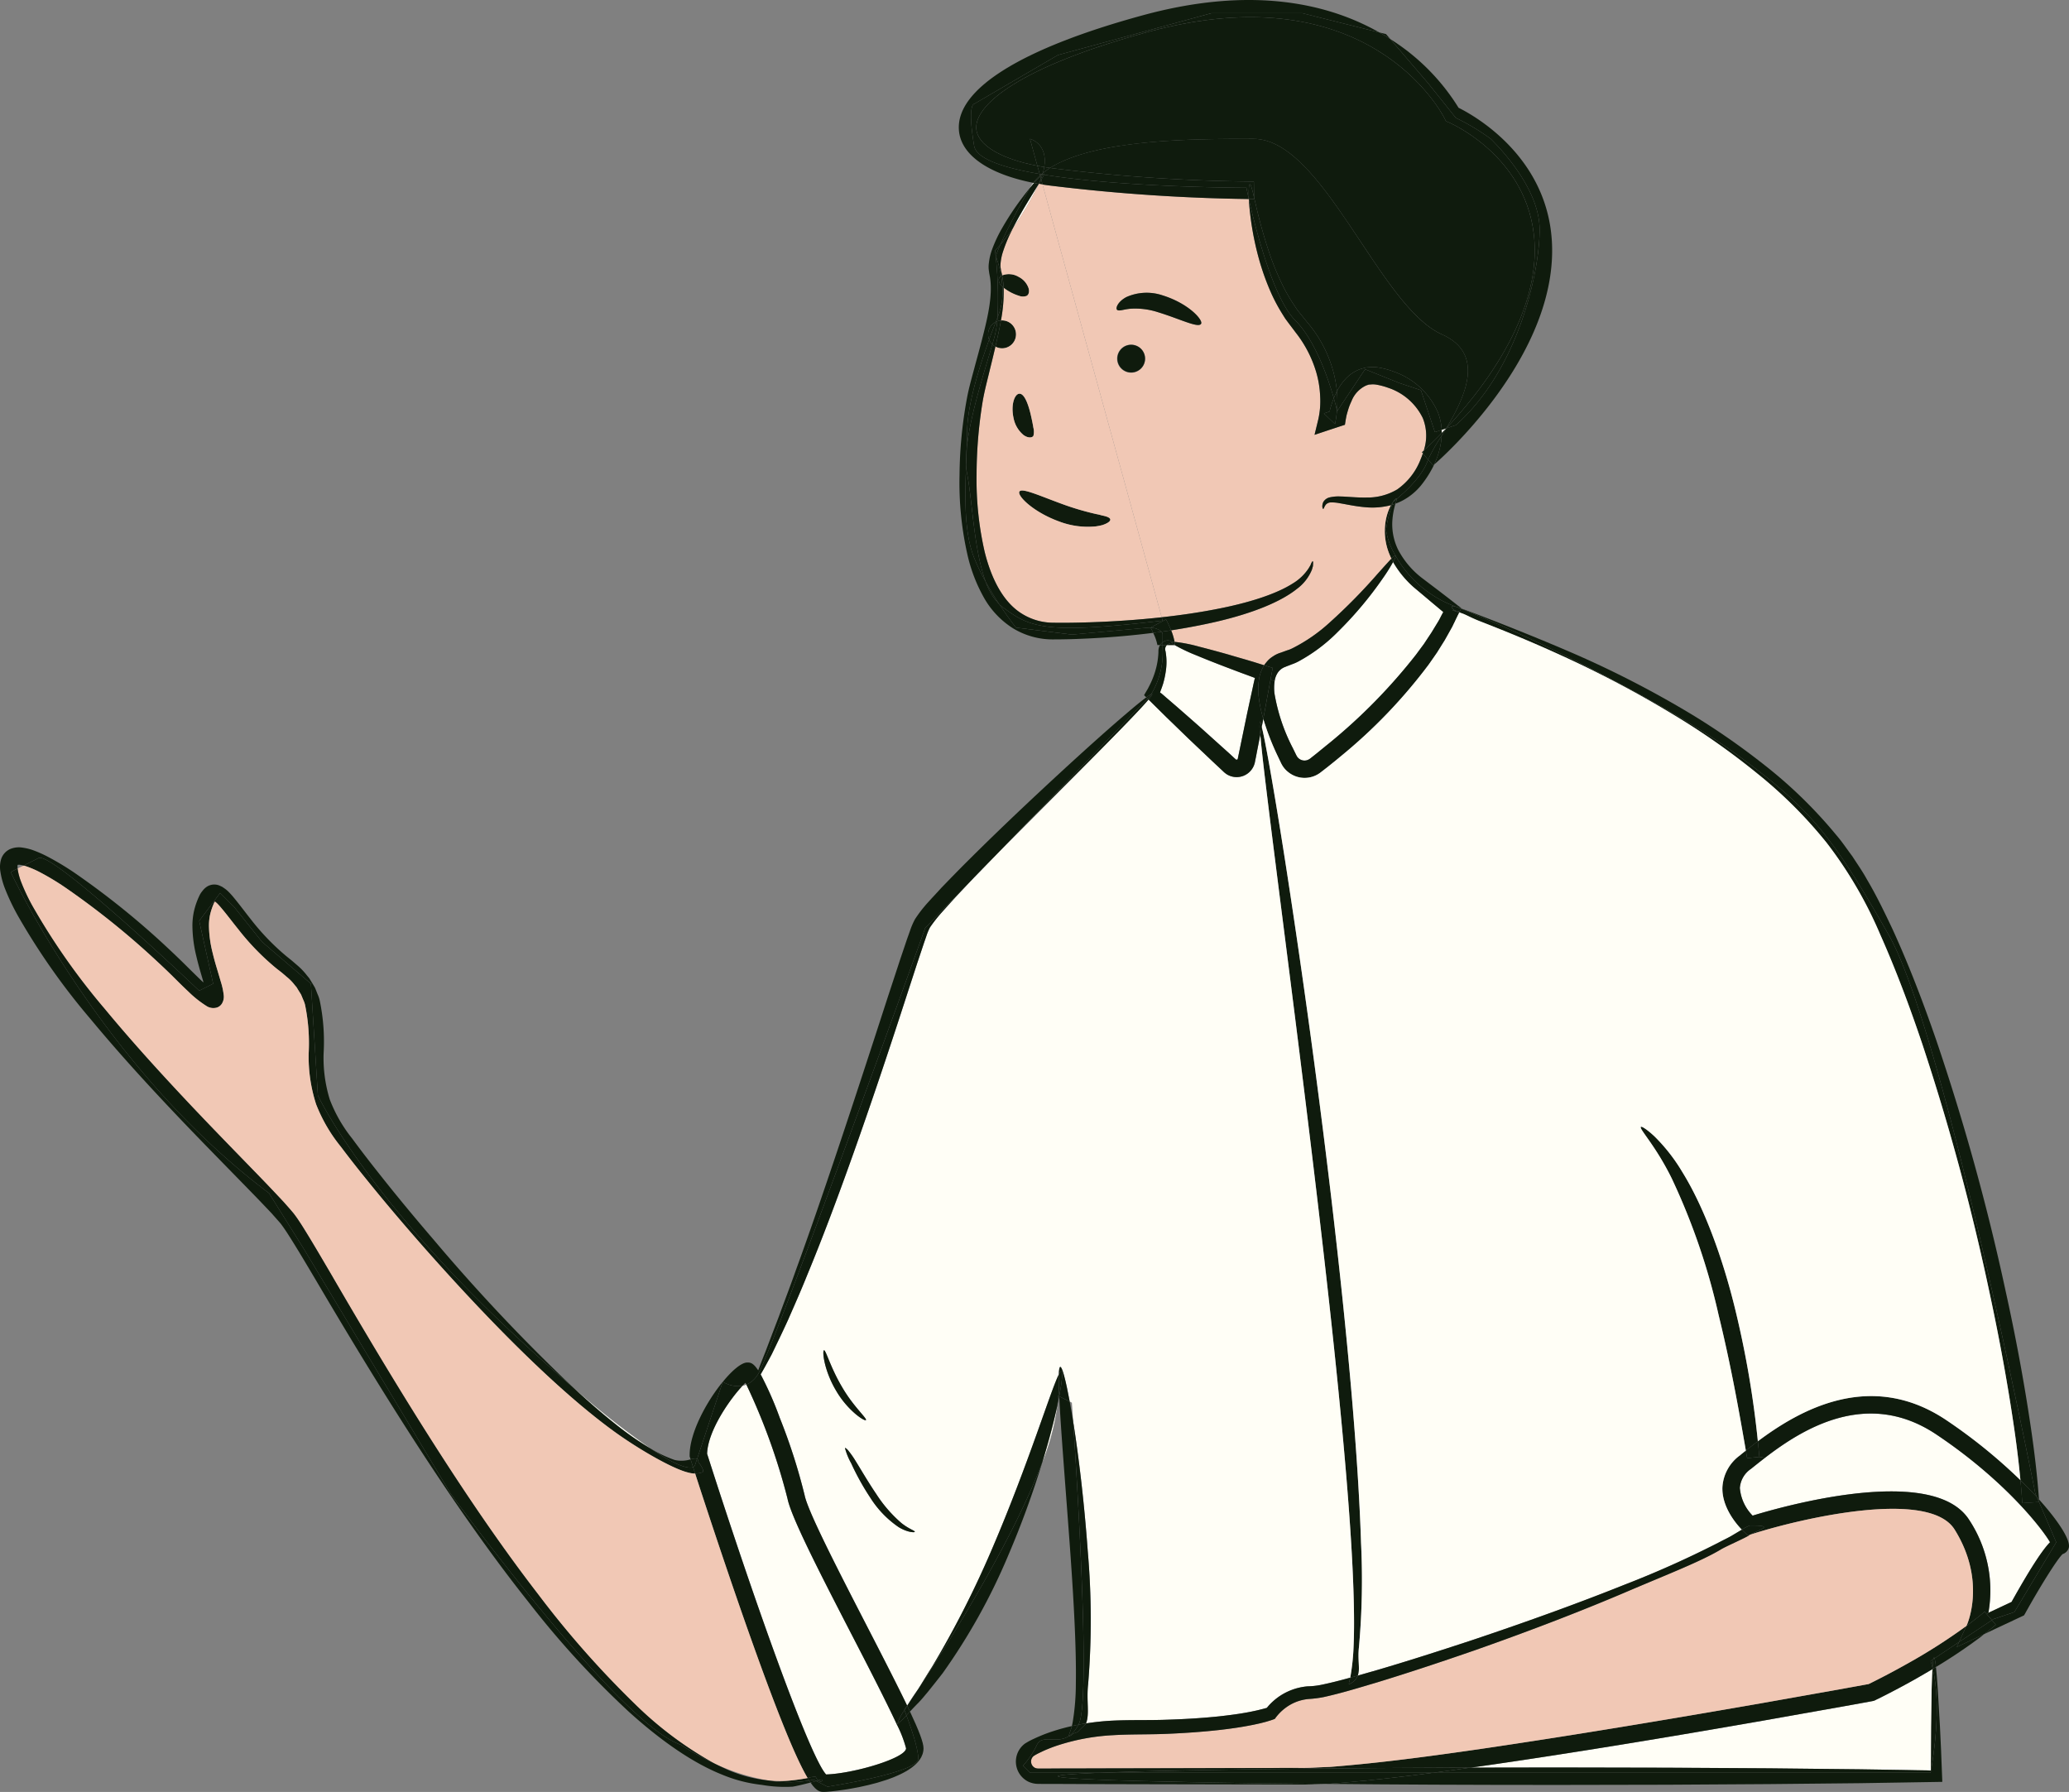 <svg xmlns="http://www.w3.org/2000/svg" width="296.36" height="256.636" viewBox="0 0 296.36 256.636">
  <rect x="0" y="0" width="296.36" height="256.636" fill="#808080" stroke="none"/>
  <g id="组_87" data-name="组 87" transform="translate(-800.917 -1519.727)">
    <g id="组_86" data-name="组 86">
      <g id="组_85" data-name="组 85">
        <path id="路径_965" data-name="路径 965" d="M1078.25,1725.153c9.66,6.45,15.07,13.33,16.31,15.45-.96.98-2.55,3.25-5.51,8.55l-3.32,1.56a18.348,18.348,0,0,0-2.72-13.26c-1.95-3.11-6.31-4.13-11.21-4.13-7.76,0-16.87,2.56-19.84,3.47a6.4,6.4,0,0,1-1.83-3.96,3.614,3.614,0,0,1,1.6-2.74l.16-.13c.55-.44,1.16-.93,1.84-1.45C1059.14,1724.353,1068.38,1718.573,1078.25,1725.153Z" fill="#fffef6"/>
        <path id="路径_966" data-name="路径 966" d="M1092.98,1734.473c.01.12.02.25.03.37h-.03l-.3-.7Z" fill="#0f1b0d"/>
        <path id="路径_967" data-name="路径 967" d="M1092.66,1734.113c0,.01.01.02.02.03l.3.7-2.39.16c-.07-1.1-.16-2.2-.27-3.29C1091.16,1732.533,1091.94,1733.343,1092.66,1734.113Z" fill="#0f1b0d"/>
        <path id="路径_968" data-name="路径 968" d="M1090.84,1751.073l-5.68,2.67c.55-.43,1.1-.85,1.63-1.32l-.56-.66.22-.15,3-1,6-10-2.47-5.77h.03c-.01-.12-.02-.25-.03-.37,2.93,3.26,4.57,5.92,4.26,6.94a1.33,1.33,0,0,1-.88.89c-.83.78-3.36,4.89-5.32,8.42Z" fill="#0f1b0d"/>
        <path id="路径_969" data-name="路径 969" d="M1085.14,1753.753l-3.94,1.86.33-.72,4.7-3.13.56.66c-.53.47-1.08.89-1.63,1.32Z" fill="#0f1b0d"/>
        <path id="路径_970" data-name="路径 970" d="M1085.19,1750.543l.31.37.73.85-4.7,3.13,1.05-2.3c.19-.13.37-.26.55-.4C1083.82,1751.643,1084.54,1751.133,1085.19,1750.543Z" fill="#0f1b0d"/>
        <path id="路径_971" data-name="路径 971" d="M1081.2,1755.613l3.94-1.86c-.17.14-.35.28-.52.42a76.844,76.844,0,0,1-6.4,4.3,7.923,7.923,0,0,0-.2-1.24l3.51-2.34Z" fill="#0f1b0d"/>
        <path id="路径_972" data-name="路径 972" d="M1078.02,1757.233a7.923,7.923,0,0,1,.2,1.24c-.15.09-.3.18-.45.28a1.054,1.054,0,0,0-.05-.19c.04-.58.09-.99.13-1.22Z" fill="#0f1b0d"/>
        <path id="路径_973" data-name="路径 973" d="M1078.02,1757.233l-.17.11c.03-.15.07-.23.1-.23S1078,1757.153,1078.02,1757.233Z" fill="#0f1b0d"/>
        <path id="路径_974" data-name="路径 974" d="M1077.45,1757.613l.4-.27c-.04.23-.09.64-.13,1.22C1077.64,1758.233,1077.55,1757.923,1077.45,1757.613Z" fill="#0f1b0d"/>
        <path id="路径_975" data-name="路径 975" d="M1077.72,1758.563a1.054,1.054,0,0,1,.05.19c-.02,0-.04.02-.06.03C1077.71,1758.7,1077.72,1758.633,1077.72,1758.563Z" fill="#0f1b0d"/>
        <path id="路径_976" data-name="路径 976" d="M1077.5,1770.353c.01-1.19.01-2.31.02-3.35.03-2.09.06-3.89.08-5.35.03-1.18.07-2.14.11-2.87.02-.01.04-.03.06-.03,1.28,5.37.03,12.94-.26,14.55h-.03c0-.24.02-.3.01-1.11C1077.5,1771.563,1077.5,1770.953,1077.5,1770.353Z" fill="#0f1b0d"/>
        <path id="路径_977" data-name="路径 977" d="M1075.77,1773.263c-.87-.02-1.76-.04-2.67-.05q-2.745-.045-5.76-.09c-4.01-.04-8.36-.09-12.99-.14-9.24-.07-19.57-.12-30.47-.12-4.2,0-8.32.01-12.32.02.59-.07,1.17-.16,1.76-.24,13.05-1.88,26.46-4.1,40.14-6.49q5.595-.99,11.11-1.97l2.76-.5,1.37-.25.38-.07a1.59,1.59,0,0,0,.6-.22l.64-.31q2.52-1.26,4.95-2.63c.82-.47,1.63-.94,2.44-1.42-.04.73-.08,1.69-.11,2.87-.02,1.46-.05,3.26-.08,5.35-.01,1.04-.01,2.16-.02,3.35,0,.6,0,1.21-.01,1.84.01.81-.01.87-.01,1.11-.15,0-.3-.01-.44-.02C1076.62,1773.273,1076.2,1773.263,1075.77,1773.263Z" fill="#fffef6"/>
        <path id="路径_978" data-name="路径 978" d="M1094.56,1740.6c-1.24-2.12-6.65-9-16.31-15.45-9.87-6.58-19.11-.8-24.52,3.36l-.8-.13a.06.06,0,0,1-.01-.04c-.06-.7-.13-1.43-.21-2.2,5.79-4.33,16.01-10.34,26.93-3.07a76.309,76.309,0,0,1,10.68,8.64c.11,1.09.2,2.19.27,3.29l2.39-.16,2.47,5.77-6,10-3,1-.22.15-.73-.85.23-.2,3.32-1.56C1092.01,1743.853,1093.6,1741.583,1094.56,1740.6Z" fill="#0f1b0d"/>
        <path id="路径_979" data-name="路径 979" d="M1050.99,1727.473c.52-.41,1.09-.86,1.72-1.33.08.77.15,1.5.21,2.2a.06.06,0,0,0,.01.04l-1.76.18C1051.11,1728.213,1051.05,1727.843,1050.99,1727.473Z" fill="#0f1b0d"/>
        <path id="路径_980" data-name="路径 980" d="M1053.45,1738.613c-.33.24-1.31.58-1.87.92l-.29.09-.53-.48c-.02-.02-.15-.14-.34-.33a5.067,5.067,0,0,1,1.17-.61C1051.62,1738.243,1054.16,1738.1,1053.45,1738.613Z" fill="#0f1b0d"/>
        <path id="路径_981" data-name="路径 981" d="M1085.19,1750.543c-.65.59-1.37,1.1-2.06,1.65-.18.14-.36.27-.55.4l.05-.1c.12-.25,2.81-6.42-1.74-13.71-3.68-5.89-22.12-1.55-28.91.62l-.4.13c.56-.34,1.54-.68,1.87-.92.71-.51-1.83-.37-1.86-.41a5.067,5.067,0,0,0-1.17.61c-.83-.85-2.87-3.25-2.79-6.05a6.071,6.071,0,0,1,2.54-4.62l.16-.14c.21-.17.43-.34.66-.53.06.37.12.74.18,1.09l1.76-.18.8.13c-.68.52-1.29,1.01-1.84,1.45l-.16.13a3.614,3.614,0,0,0-1.6,2.74,6.4,6.4,0,0,0,1.83,3.96c2.97-.91,12.08-3.47,19.84-3.47,4.9,0,9.26,1.02,11.21,4.13a18.348,18.348,0,0,1,2.72,13.26l-.23.2Z" fill="#0f1b0d"/>
        <path id="路径_982" data-name="路径 982" d="M1047.09,1708.073a93.923,93.923,0,0,0-6.72-19.58c-2.34-4.75-4.69-7.08-4.42-7.38.1-.11.84.32,1.97,1.38a25.425,25.425,0,0,1,4,5.14c2.9,4.68,5.66,11.79,7.6,19.84a139.149,139.149,0,0,1,3.19,18.67c-.63.47-1.2.92-1.72,1.33C1050.09,1722.293,1048.9,1715.443,1047.09,1708.073Z" fill="#0f1b0d"/>
        <path id="路径_983" data-name="路径 983" d="M1008.45,1537.263c.54.23,13.18,5.86,12.25,19.77-.66,9.9-8.08,19.21-12.62,24.03,2.7-4.51,5.63-10.67-.63-13.45-9-4-17-28-27-28-8.41,0-22.49,0-29.12,4.16q-.435-.06-.84-.12c.56-3.39-2.04-4.04-2.04-4.04l1.06,3.86c-5.23-.99-8.58-2.98-8.75-5.3-.25-3.39,6.06-8.82,24.52-13.85,31.55-8.61,42.12,11.5,42.55,12.35l.2.41Z" fill="#0f1b0d"/>
        <path id="路径_984" data-name="路径 984" d="M1077.45,1773.613h-71.21c1.76-.23,3.54-.47,5.32-.73,4-.01,8.12-.02,12.32-.02,10.9,0,21.23.05,30.47.12,4.63.05,8.98.1,12.99.14q3.015.045,5.76.09c.91.01,1.8.03,2.67.05.43,0,.85.01,1.27.02.14.01.29.02.44.02h.03C1077.47,1773.5,1077.45,1773.613,1077.45,1773.613Z" fill="#0f1b0d"/>
        <path id="路径_985" data-name="路径 985" d="M1049.45,1627.613c-10.67-7.76-30.76-17.41-39.25-20.71l.01-.03c3.25,1.15,10.3,3.95,15,5.97a144.544,144.544,0,0,1,18.05,9.22,102.96,102.96,0,0,1,10.42,7.25,66.181,66.181,0,0,1,10.24,9.98c.83.95,1.53,2.02,2.31,3.05.7,1.09,1.46,2.16,2.09,3.31,1.35,2.27,2.51,4.68,3.68,7.15,2.27,4.96,4.31,10.24,6.22,15.77a323.343,323.343,0,0,1,9.96,35.97c1.42,6.42,2.67,13.05,3.67,19.88.48,3.29.88,6.64,1.13,10.05l-.3-.33c-.01-.01-.02-.02-.02-.03l-.21-.5s-13-66-21-80S1060.45,1635.613,1049.45,1627.613Z" fill="#0f1b0d"/>
        <path id="路径_986" data-name="路径 986" d="M1042.52,1623.253a154.619,154.619,0,0,0-17.7-9.53c-5.03-2.31-9.03-3.89-11.74-4.95-1.36-.52-1.94-.89-2.63-1.16-.17-.06-.34-.12-.5-.18l.03-.08a.106.106,0,0,0,.08-.01c-.02-.01-.04-.01-.06-.02l.2-.42c8.49,3.3,28.58,12.95,39.25,20.71,11,8,14,12,22,26s21,80,21,80l.21.5c-.72-.77-1.5-1.58-2.34-2.4q-.33-3.51-.83-6.96c-.97-6.75-2.19-13.34-3.56-19.72a329.977,329.977,0,0,0-9.67-35.79c-1.85-5.5-3.83-10.74-6.01-15.64a59.782,59.782,0,0,0-7.71-13.2,64.628,64.628,0,0,0-9.86-9.85A103.007,103.007,0,0,0,1042.52,1623.253Z" fill="#0f1b0d"/>
        <path id="路径_987" data-name="路径 987" d="M1010.21,1606.873l-.01.03c-.26-.11-.51-.2-.75-.29C1009.67,1606.683,1009.92,1606.773,1010.21,1606.873Z" fill="#0f1b0d"/>
        <path id="路径_988" data-name="路径 988" d="M1010.06,1607.343a.106.106,0,0,1-.08.01l.02-.03C1010.02,1607.333,1010.04,1607.333,1010.06,1607.343Z" fill="#0f1b0d"/>
        <path id="路径_989" data-name="路径 989" d="M1009.98,1607.353a.909.909,0,0,1-.69-.2c.17.03.41.09.71.17Z" fill="#0f1b0d"/>
        <path id="路径_990" data-name="路径 990" d="M1009.95,1607.433a6.558,6.558,0,0,1-1-.32c.01-.02.12-.01.34.04a.909.909,0,0,0,.69.2Z" fill="#0f1b0d"/>
        <path id="路径_991" data-name="路径 991" d="M1009.45,1606.613c.24.09.49.18.75.29l-.2.42c-.3-.08-.54-.14-.71-.17C1008.82,1606.833,1008.55,1606.323,1009.45,1606.613Z" fill="#0f1b0d"/>
        <path id="路径_992" data-name="路径 992" d="M1008.08,1581.073l-.01.01c-.23.23-.44.45-.64.66,0-.15-.01-.3-.01-.45Z" fill="#fffef6"/>
        <path id="路径_993" data-name="路径 993" d="M1007.41,1582.153c.01-.13.02-.27.02-.41.2-.21.41-.43.64-.66C1007.85,1581.453,1007.63,1581.813,1007.41,1582.153Z" fill="#0f1b0d"/>
        <path id="路径_994" data-name="路径 994" d="M1009.45,1536.613l-4-5-5.39-6.29a30.69,30.69,0,0,1,9.78,9.84c2.37,1.17,14.3,7.82,13.35,22.04-.98,14.77-15.22,27.65-16.86,29.07a11.439,11.439,0,0,0,1.03-3.46c.02-.21.05-.43.05-.66.22-.34.44-.7.66-1.07l.01-.01,1.37-.46c9-8,12-22,12-28s-6-12-7-13A32.082,32.082,0,0,0,1009.45,1536.613Z" fill="#0f1b0d"/>
        <path id="路径_995" data-name="路径 995" d="M1005.48,1585.543a25.077,25.077,0,0,1,1.93-3.39c0,.23-.03.45-.05.66a11.439,11.439,0,0,1-1.03,3.46c-.06.06-.11.1-.13.12Z" fill="#0f1b0d"/>
        <path id="路径_996" data-name="路径 996" d="M1005.47,1585.543l-.75-.87c.05-.14.1-.29.14-.44.45-.4,1.38-1.26,2.57-2.49,0,.14-.01.28-.02.41a25.077,25.077,0,0,0-1.93,3.39Z" fill="#0f1b0d"/>
        <path id="路径_997" data-name="路径 997" d="M1004.86,1584.233c-.04.15-.09.3-.14.44l-.15-.18C1004.58,1584.483,1004.68,1584.393,1004.86,1584.233Z" fill="#0f1b0d"/>
        <path id="路径_998" data-name="路径 998" d="M1000.98,1591.183c1.12-.92,3.7-3.25,4.47-5.57a.626.626,0,0,0,.02-.07h.01l.72.85c.02-.02.07-.06.13-.12a.612.612,0,0,1-.05.12,15.2,15.2,0,0,1-1.84,2.88,8.709,8.709,0,0,1-2.49,2.07,8.341,8.341,0,0,1-1.15.52,4.042,4.042,0,0,0,.18-.67Z" fill="#0f1b0d"/>
        <path id="路径_999" data-name="路径 999" d="M1000.98,1591.183v.01c-.28.23-.47.38-.52.41.24-.37.43-.52.49-.49C1000.97,1591.123,1000.98,1591.143,1000.98,1591.183Z" fill="#0f1b0d"/>
        <path id="路径_1000" data-name="路径 1000" d="M1000.83,1599.283c.02.01.02.04.01.09a.468.468,0,0,1-.05-.1C1000.81,1599.273,1000.82,1599.273,1000.83,1599.283Z" fill="#0f1b0d"/>
        <path id="路径_1001" data-name="路径 1001" d="M1000.8,1591.863c-.16.06-.32.12-.48.17.08-.26.13-.42.13-.42a.01.01,0,0,1,.01-.01c.05-.03.24-.18.52-.41A4.042,4.042,0,0,1,1000.8,1591.863Z" fill="#0f1b0d"/>
        <path id="路径_1002" data-name="路径 1002" d="M1000.84,1599.373a3.09,3.09,0,0,1-.38.84c-.08-.16-.16-.32-.24-.47a1.913,1.913,0,0,1,.57-.47A.468.468,0,0,0,1000.84,1599.373Z" fill="#0f1b0d"/>
        <path id="路径_1003" data-name="路径 1003" d="M1000.45,1591.613s-.05.16-.13.42c-.05.01-.11.03-.16.04.05-.08.09-.15.13-.22A2.491,2.491,0,0,1,1000.45,1591.613Z" fill="#0f1b0d"/>
        <path id="路径_1004" data-name="路径 1004" d="M1008.52,1605.493c.36.28.71.56,1.07.84.21.17.46.33.64.51l-.02.03c-.29-.1-.54-.19-.76-.26a16.256,16.256,0,0,1-8.61-7.24c.01-.05.01-.08-.01-.09s-.02-.01-.04-.01a10,10,0,0,1-1.34-3.66,18.066,18.066,0,0,1,.87-3.58c.16-.05.32-.11.48-.17a10.924,10.924,0,0,0-.46,2.73,8.321,8.321,0,0,0,.83,3.84,12.322,12.322,0,0,0,3.36,4.02l2.61,1.98C1007.59,1604.783,1008.05,1605.133,1008.52,1605.493Z" fill="#0f1b0d"/>
        <path id="路径_1005" data-name="路径 1005" d="M999.45,1524.613l.61.71c-.5-.33-1.02-.64-1.57-.95Z" fill="#0f1b0d"/>
        <path id="路径_1006" data-name="路径 1006" d="M999.89,1598.993a8.682,8.682,0,0,1-.52-4.49,7.486,7.486,0,0,1,.79-2.43c.05-.01.11-.03.16-.04a18.066,18.066,0,0,0-.87,3.58,10,10,0,0,0,1.34,3.66,1.913,1.913,0,0,0-.57.47Q1000.04,1599.368,999.89,1598.993Z" fill="#0f1b0d"/>
        <path id="路径_1007" data-name="路径 1007" d="M992.83,1591.8c1,.16,2.26.46,3.81.58a10.476,10.476,0,0,0,3.52-.31,7.486,7.486,0,0,0-.79,2.43,8.682,8.682,0,0,0,.52,4.49q.15.375.33.75c-.43.44-1.08,1.17-1.96,2.15a80.788,80.788,0,0,1-6.87,6.98,23.544,23.544,0,0,1-5.37,3.71,4.548,4.548,0,0,1-.77.3c-.29.11-.58.21-.88.32a3.9,3.9,0,0,0-1.11.53,3.576,3.576,0,0,0-.96.86,2.947,2.947,0,0,0-.31.41c-.39-.12-.77-.24-1.15-.36-.47-.15-.94-.28-1.39-.42q-1.365-.39-2.58-.75c-1.62-.46-3.05-.84-4.23-1.14a21.381,21.381,0,0,0-3.48-.68,8.316,8.316,0,0,0-.49-1.65q3.51-.54,6.54-1.25c5.08-1.19,9.12-2.8,11.48-4.69a6.444,6.444,0,0,0,2.14-2.74c.06-.19.1-.36.15-.51.01-.15.02-.28.02-.38.01-.21-.01-.31-.05-.32s-.11.09-.2.26c-.04.09-.08.2-.13.32-.07.12-.16.26-.25.42a7.059,7.059,0,0,1-2.25,2.16c-2.33,1.5-6.27,2.81-11.28,3.75-2.29.44-4.81.81-7.52,1.11l-17.07-61.98c.5.08,1.02.15,1.55.21a262.07,262.07,0,0,0,27.99,1.87.142.142,0,0,1,.02.06c.01.21.02.44.04.69a42.5,42.5,0,0,0,1.37,7.73,35.412,35.412,0,0,0,1.87,5.19,24.846,24.846,0,0,0,1.49,2.76c.15.24.29.47.44.7l.5.68c.33.43.66.87.99,1.31a16.931,16.931,0,0,1,2.95,5.71,14.3,14.3,0,0,1,.55,3.35,11.887,11.887,0,0,1-.26,3.36l-.54,2.23,2.13-.71,2.22-.73.12-.76.07-.37.04-.2.02-.08c.06-.22.12-.44.19-.66a7.872,7.872,0,0,1,.49-1.28,4.108,4.108,0,0,1,2.14-2.29c.11-.03.22-.07.33-.11.12-.02.24-.01.36-.03a3.124,3.124,0,0,1,.74.03,10.212,10.212,0,0,1,1.72.46,8.468,8.468,0,0,1,4.94,4.34,6.732,6.732,0,0,1,.14,4.62c-.18.16-.28.25-.29.26l.15.18a8.686,8.686,0,0,1-.32.85,9.368,9.368,0,0,1-3.35,4.3,8.3,8.3,0,0,1-4.37,1.16c-1.42.03-2.68-.13-3.76-.15a5.6,5.6,0,0,0-1.5.12,1.427,1.427,0,0,0-.98.72c-.24.63-.04.95.01.94.1,0,.13-.32.41-.65a1.009,1.009,0,0,1,.71-.28A5.672,5.672,0,0,1,992.83,1591.8Zm-19.88-25.69c.36-.49-1.69-2.89-5.5-4.08a7.13,7.13,0,0,0-5.19.24c-1.28.68-1.6,1.66-1.31,1.84.27.21.89-.08,1.89-.17a10.5,10.5,0,0,1,3.92.49C969.89,1565.383,972.54,1566.743,972.95,1566.113Zm-8,5a2.015,2.015,0,1,0-.59,1.41A2,2,0,0,0,964.95,1571.113Z" fill="#f1c8b5"/>
        <path id="路径_1008" data-name="路径 1008" d="M995.41,1759.7a2.234,2.234,0,0,1-1.26,1.23c-.07-.03.04-.33.17-.93Z" fill="#0f1b0d"/>
        <path id="路径_1009" data-name="路径 1009" d="M1006.24,1773.613h71.21s.02-.11.06-.31c.29-1.61,1.54-9.18.26-14.55.15-.1.3-.19.45-.28.08.75.17,1.82.26,3.16.08,1.46.19,3.25.31,5.34.05,1.05.1,2.17.16,3.35.06,1.45.12,2.99.18,4.6-3.52.06-7.48.12-11.79.19-4.01.04-8.36.09-12.99.13-9.24.08-19.57.12-30.47.12-12.05,0-23.4-.05-33.36-.15l1.05-.03c.79-.07,1.59-.14,2.39-.2C998.03,1774.633,1002.12,1774.153,1006.24,1773.613Z" fill="#0f1b0d"/>
        <path id="路径_1010" data-name="路径 1010" d="M1007.45,1567.613c6.26,2.78,3.33,8.94.63,13.45v.01l-.66.22a7.953,7.953,0,0,0-.56-2.55,10.714,10.714,0,0,0-6.22-5.76,11.353,11.353,0,0,0-2.19-.61,5.094,5.094,0,0,0-1.3-.06c-.23.02-.45.03-.67.07l-.67.19a5.384,5.384,0,0,0-2.22,1.49,7.641,7.641,0,0,0-1.17,1.71,18.043,18.043,0,0,0-4.18-9.8c-.34-.42-.68-.84-1.01-1.25l-.47-.58-.41-.62a25.715,25.715,0,0,1-1.48-2.48,39.523,39.523,0,0,1-2.05-4.83,71.716,71.716,0,0,1-2.07-7.37c-.07-.3-.14-.58-.2-.83l-.03-2.28a250.715,250.715,0,0,1-28.43-1.86c-.26-.03-.51-.06-.76-.1,6.63-4.16,20.71-4.16,29.12-4.16C990.45,1539.613,998.45,1563.613,1007.45,1567.613Z" fill="#0f1b0d"/>
        <path id="路径_1011" data-name="路径 1011" d="M1006.45,1581.613l-2-6-3-1-5-2-4,6s-.01-.04-.03-.13a14.426,14.426,0,0,0,0-2.71,7.641,7.641,0,0,1,1.17-1.71,5.384,5.384,0,0,1,2.22-1.49l.67-.19c.22-.04.44-.05.67-.07a5.094,5.094,0,0,1,1.3.06,11.353,11.353,0,0,1,2.19.61,10.714,10.714,0,0,1,6.22,5.76,7.953,7.953,0,0,1,.56,2.55Z" fill="#0f1b0d"/>
        <path id="路径_1012" data-name="路径 1012" d="M992.42,1575.773a14.426,14.426,0,0,1,0,2.71c-.06-.25-.21-.88-.45-1.73a5.322,5.322,0,0,1,.26-.61C992.29,1576.013,992.35,1575.893,992.42,1575.773Z" fill="#0f1b0d"/>
        <path id="路径_1013" data-name="路径 1013" d="M991.61,1577.753c.11-.33.22-.67.36-1,.24.85.39,1.48.45,1.73a13.864,13.864,0,0,1-.28,1.98l-1.59-1.52c.25-.09.5-.17.75-.26a.155.155,0,0,1,.06-.02l.03-.09C991.45,1578.293,991.53,1578.023,991.61,1577.753Z" fill="#0f1b0d"/>
        <path id="路径_1014" data-name="路径 1014" d="M1000.29,1591.853c-.04.07-.08.14-.13.22a10.476,10.476,0,0,1-3.52.31c-1.55-.12-2.81-.42-3.81-.58a5.672,5.672,0,0,0-1.26-.12,1.009,1.009,0,0,0-.71.28c-.28.33-.31.65-.41.65-.05.01-.25-.31-.01-.94a1.427,1.427,0,0,1,.98-.72,5.6,5.6,0,0,1,1.5-.12c1.08.02,2.34.18,3.76.15a8.3,8.3,0,0,0,4.37-1.16,9.368,9.368,0,0,0,3.35-4.3,8.686,8.686,0,0,0,.32-.85l.75.87a.626.626,0,0,1-.02.07c-.77,2.32-3.35,4.65-4.47,5.57,0-.04-.01-.06-.03-.07-.06-.03-.25.12-.49.49a.01.01,0,0,0-.01.01A2.491,2.491,0,0,0,1000.29,1591.853Z" fill="#0f1b0d"/>
        <path id="路径_1015" data-name="路径 1015" d="M1074.05,1758.033a81.818,81.818,0,0,0,8.53-5.44l-1.05,2.3-3.51,2.34c-.02-.08-.05-.12-.07-.12s-.07.08-.1.23l-.4.27c.1.31.19.62.27.95,0,.07-.01.14-.01.22-.81.48-1.62.95-2.44,1.42q-2.43,1.365-4.95,2.63l-.64.31a1.59,1.59,0,0,1-.6.22l-.38.07-1.37.25-2.76.5q-5.52.975-11.11,1.97c-13.68,2.39-27.09,4.61-40.14,6.49-.59.08-1.17.17-1.76.24-8.89.03-17.21.08-24.64.16v-.11c.73,0,1.46-.01,2.18-.05.77-.04,1.54-.07,2.31-.1.78-.06,1.57-.13,2.35-.2,6.29-.56,12.7-1.43,19.21-2.37,13-1.91,26.39-4.14,40.06-6.52,3.73-.66,7.42-1.32,11.1-1.97l2.75-.5,1.37-.25.31-.05.04-.02.61-.3C1070.85,1759.783,1072.47,1758.923,1074.05,1758.033Z" fill="#0f1b0d"/>
        <path id="路径_1016" data-name="路径 1016" d="M1007.53,1607.273l.01.02.06.05a.268.268,0,0,1,.05.06l-.04.07-.05.07-.18.34c-.14.27-.27.55-.43.81-.32.53-.65,1.07-.98,1.61-.35.53-.71,1.07-1.07,1.62-.39.53-.79,1.07-1.19,1.61a80.1,80.1,0,0,1-12.38,12.62c-.61.49-1.22.99-1.82,1.48l-.91.72a1.476,1.476,0,0,1-.55.27,1.282,1.282,0,0,1-1.1-.27,1,1,0,0,1-.2-.21.564.564,0,0,1-.08-.13l-.04-.06-.06-.12-.49-1a26.451,26.451,0,0,1-2.61-7.8,6.7,6.7,0,0,1,.03-1.8,2.884,2.884,0,0,1,.51-1.26,2.233,2.233,0,0,1,1.07-.76l.16-.07.24-.09.49-.19a6.19,6.19,0,0,0,.94-.41,23.908,23.908,0,0,0,5.68-4.28,53.45,53.45,0,0,0,6.44-7.68,24.728,24.728,0,0,0,1.43-2.28,14.417,14.417,0,0,0,2.94,3.6c.81.68,1.65,1.38,2.52,2.12.44.37.89.74,1.35,1.13l.17.14Z" fill="#fffef6"/>
        <path id="路径_1017" data-name="路径 1017" d="M984.01,1615.973a2.884,2.884,0,0,0-.51,1.26l-.61-.11c.11-.59.22-1.17.32-1.74-.41-.13-.82-.25-1.22-.38a2.947,2.947,0,0,1,.31-.41,3.576,3.576,0,0,1,.96-.86,3.9,3.9,0,0,1,1.11-.53c.3-.11.59-.21.88-.32a4.548,4.548,0,0,0,.77-.3,23.544,23.544,0,0,0,5.37-3.71,80.788,80.788,0,0,0,6.87-6.98c.88-.98,1.53-1.71,1.96-2.15.08.15.16.31.24.47a24.728,24.728,0,0,1-1.43,2.28,53.45,53.45,0,0,1-6.44,7.68,23.908,23.908,0,0,1-5.68,4.28,6.19,6.19,0,0,1-.94.41l-.49.19-.24.09-.16.07A2.233,2.233,0,0,0,984.01,1615.973Z" fill="#0f1b0d"/>
        <path id="路径_1018" data-name="路径 1018" d="M1007.54,1607.293l-.01-.02-.09-.07-.17-.14c-.46-.39-.91-.76-1.35-1.13-.87-.74-1.71-1.44-2.52-2.12a14.417,14.417,0,0,1-2.94-3.6,3.09,3.09,0,0,0,.38-.84,16.256,16.256,0,0,0,8.61,7.24c-.9-.29-.63.22-.16.54-.22-.05-.33-.06-.34-.04a6.558,6.558,0,0,0,1,.32l-.08.16c-.21.42-.41.83-.61,1.26-.15.28-.27.59-.44.87-.32.57-.64,1.15-.97,1.73-.36.57-.72,1.15-1.09,1.74-.39.56-.79,1.14-1.2,1.72a75.073,75.073,0,0,1-12.63,13.16c-.62.52-1.24,1.02-1.87,1.52l-.94.73a3.748,3.748,0,0,1-4.78-.1,3.414,3.414,0,0,1-.58-.62,3.16,3.16,0,0,1-.23-.36l-.1-.18-.06-.13-.5-1.05a36.986,36.986,0,0,1-2-5.19c.02-.12.04-.23.06-.34q.5-2.73.96-5.23l.61.11a6.7,6.7,0,0,0-.03,1.8,26.451,26.451,0,0,0,2.61,7.8l.49,1,.06.12.04.06a.564.564,0,0,0,.08.13,1,1,0,0,0,.2.21,1.282,1.282,0,0,0,1.1.27,1.476,1.476,0,0,0,.55-.27l.91-.72c.6-.49,1.21-.99,1.82-1.48a80.1,80.1,0,0,0,12.38-12.62c.4-.54.8-1.08,1.19-1.61.36-.55.72-1.09,1.07-1.62.33-.54.66-1.08.98-1.61.16-.26.29-.54.43-.81l.18-.34.05-.07.04-.07a.268.268,0,0,0-.05-.06Z" fill="#0f1b0d"/>
        <path id="路径_1019" data-name="路径 1019" d="M981.8,1628.513c-.16-1.48-.29-2.67-.36-3.57.07-.38.14-.75.21-1.12.21.84.52,2.4.92,4.58.63,3.46,1.47,8.47,2.44,14.68,1.93,12.42,4.4,29.61,6.65,48.66s3.81,36.37,4.21,48.96a108.059,108.059,0,0,1-.3,14.93c-.2,1.76.17,3.09-.12,3.98a.357.357,0,0,1-.04.09l-1.09.3c.03-.13.05-.28.08-.45a31.858,31.858,0,0,0,.4-3.98c.16-3.48.04-8.55-.34-14.81-.76-12.51-2.54-29.76-4.79-48.78s-4.49-36.24-6.06-48.7C982.82,1637.053,982.2,1632.013,981.8,1628.513Z" fill="#0f1b0d"/>
        <path id="路径_1020" data-name="路径 1020" d="M981.65,1623.823c.07-.38.15-.76.22-1.13a36.986,36.986,0,0,0,2,5.19l.5,1.05.06.13.1.18a3.16,3.16,0,0,0,.23.36,3.414,3.414,0,0,0,.58.62,3.748,3.748,0,0,0,4.78.1l.94-.73c.63-.5,1.25-1,1.87-1.52a75.073,75.073,0,0,0,12.63-13.16c.41-.58.81-1.16,1.2-1.72.37-.59.73-1.17,1.09-1.74.33-.58.65-1.16.97-1.73.17-.28.29-.59.44-.87.2-.43.4-.84.61-1.26l.08-.16c.16.06.33.12.5.18.69.27,1.27.64,2.63,1.16,2.71,1.06,6.71,2.64,11.74,4.95a154.619,154.619,0,0,1,17.7,9.53,103.007,103.007,0,0,1,10.16,7.3,64.628,64.628,0,0,1,9.86,9.85,59.782,59.782,0,0,1,7.71,13.2c2.18,4.9,4.16,10.14,6.01,15.64a329.977,329.977,0,0,1,9.67,35.79c1.37,6.38,2.59,12.97,3.56,19.72q.495,3.45.83,6.96a76.309,76.309,0,0,0-10.68-8.64c-10.92-7.27-21.14-1.26-26.93,3.07a139.149,139.149,0,0,0-3.19-18.67c-1.94-8.05-4.7-15.16-7.6-19.84a25.425,25.425,0,0,0-4-5.14c-1.13-1.06-1.87-1.49-1.97-1.38-.27.3,2.08,2.63,4.42,7.38a93.923,93.923,0,0,1,6.72,19.58c1.81,7.37,3,14.22,3.9,19.4-.23.19-.45.36-.66.53l-.16.14a6.071,6.071,0,0,0-2.54,4.62c-.08,2.8,1.96,5.2,2.79,6.05h-.01c-.38.22-.84.5-1.4.83s-1.23.64-1.98,1.04a142.635,142.635,0,0,1-13.51,6.04c-5.97,2.39-13.33,5.09-21.94,7.97-4.32,1.42-8.93,2.91-13.85,4.35-.77.21-1.54.44-2.32.66a.357.357,0,0,0,.04-.09c.29-.89-.08-2.22.12-3.98a108.059,108.059,0,0,0,.3-14.93c-.4-12.59-1.97-29.91-4.21-48.96s-4.72-36.24-6.65-48.66c-.97-6.21-1.81-11.22-2.44-14.68C982.17,1626.223,981.86,1624.663,981.65,1623.823Z" fill="#fffef6"/>
        <path id="路径_1021" data-name="路径 1021" d="M981.87,1622.693a19.166,19.166,0,0,1-.69-3.45c-.01-.39-.04-.77-.03-1.16a11.781,11.781,0,0,1,.12-1.18,5.516,5.516,0,0,1,.72-1.9c.4.13.81.25,1.22.38-.1.57-.21,1.15-.32,1.74q-.465,2.5-.96,5.23C981.91,1622.463,981.89,1622.573,981.87,1622.693Z" fill="#0f1b0d"/>
        <path id="路径_1022" data-name="路径 1022" d="M981.44,1624.943c.07.9.2,2.09.36,3.57.4,3.5,1.02,8.54,1.81,14.77,1.57,12.46,3.81,29.67,6.06,48.7s4.03,36.27,4.79,48.78c.38,6.26.5,11.33.34,14.81a31.858,31.858,0,0,1-.4,3.98c-.03.17-.05.32-.08.45-1.38.38-2.77.74-4.18,1.03a11.032,11.032,0,0,1-1.93.21,8.5,8.5,0,0,0-2.26.51,8.386,8.386,0,0,0-2.06,1.12,9.4,9.4,0,0,0-.9.77,7.024,7.024,0,0,0-.61.68l-.14.04-.4.11-.85.21c-.58.13-1.16.25-1.75.35-1.19.21-2.4.36-3.63.5-2.46.26-4.99.41-7.56.49-2.58.1-5.16,0-7.94.14a34.9,34.9,0,0,0-3.64.39c.55-1.31.04-3.23.31-5.63a113.2,113.2,0,0,0-.05-18.99c-.53-7.31-1.34-13.88-2.1-18.65,0-.01-.01-.02,0-.03-.11-1.67-.18-2.64-.18-2.64l-.31-.15c-.58-3.16-1.09-5.01-1.35-4.97-.12.02-.19.39-.21,1.08-1.16,2.28-4.34,12.79-9.49,24.82a140.544,140.544,0,0,1-8.62,16.98c-.65,1.03-1.23,1.96-1.74,2.8-.09.14-.18.27-.25.4-.05.07-.09.13-.13.19-.38.56-.73,1.04-1,1.48q-.165.255-.36.57a1.383,1.383,0,0,0-.13.2c-1.34-2.78-3.27-6.56-5.87-11.6-3.91-7.59-8.35-16.2-8.82-18.54a82.892,82.892,0,0,0-3.56-11.08,48.978,48.978,0,0,0-2.74-6.23c.4-.67.93-1.64,1.6-2.9.64-1.33,1.44-2.96,2.31-4.87.84-1.92,1.82-4.11,2.8-6.56,4.05-9.76,8.89-23.53,13.85-38.82.62-1.91,1.24-3.8,1.84-5.66.31-.92.62-1.84.92-2.75.15-.45.31-.89.46-1.34a7.512,7.512,0,0,1,.49-1.14,21.173,21.173,0,0,1,1.57-2.01c.61-.68,1.22-1.36,1.82-2.02.92-.99,1.84-1.97,2.75-2.92.3-.32.61-.63.91-.94.6-.62,1.2-1.24,1.79-1.84,4.14-4.24,7.96-8.04,11.21-11.3,5.8-5.81,9.85-9.93,11.24-11.58l2.61,2.58c.99.95,2.03,1.97,3.13,3.03s2.27,2.15,3.47,3.29l.91.85.46.43.23.22a3.373,3.373,0,0,0,.47.35,2.672,2.672,0,0,0,3.91-1.58l.05-.2.02-.11.04-.21.09-.43.16-.85c.11-.56.22-1.12.33-1.67C981.35,1625.383,981.4,1625.163,981.44,1624.943Zm-49.49,114.17c.03-.17-.83-.39-1.92-1.26a19.208,19.208,0,0,1-3.59-4.14c-1.22-1.8-2.21-3.53-2.98-4.76a13.006,13.006,0,0,0-.99-1.42c-.25-.33-.49-.47-.52-.42a9.42,9.42,0,0,0,.89,2.18,36.131,36.131,0,0,0,2.77,4.98,14.329,14.329,0,0,0,4.02,4.16C930.94,1739.233,931.95,1739.223,931.95,1739.113Zm-7-16c.19-.24-1.82-1.96-3.42-4.74-1.64-2.75-2.32-5.31-2.58-5.26-.28.03-.02,2.84,1.72,5.77a13.035,13.035,0,0,0,2.74,3.31C924.25,1722.913,924.87,1723.213,924.95,1723.113Z" fill="#fffef6"/>
        <path id="路径_1023" data-name="路径 1023" d="M981.38,1623.063c.05-.01.14.25.27.76-.07.37-.14.74-.21,1.12A6.009,6.009,0,0,1,981.38,1623.063Z" fill="#0f1b0d"/>
        <path id="路径_1024" data-name="路径 1024" d="M986.45,1565.613c-3.18-3.18-5.72-13.29-6.64-17.32a.063.063,0,0,1,0-.06h.74v-.22c.06.25.13.53.2.83a71.716,71.716,0,0,0,2.07,7.37,39.523,39.523,0,0,0,2.05,4.83,25.715,25.715,0,0,0,1.48,2.48l.41.62.47.58c.33.41.67.83,1.01,1.25a18.043,18.043,0,0,1,4.18,9.8c-.07.12-.13.24-.19.37a5.322,5.322,0,0,0-.26.61C991.15,1573.893,989.31,1568.473,986.45,1565.613Z" fill="#0f1b0d"/>
        <path id="路径_1025" data-name="路径 1025" d="M1004.86,1584.233a6.732,6.732,0,0,0-.14-4.62,8.468,8.468,0,0,0-4.94-4.34,10.212,10.212,0,0,0-1.72-.46,3.124,3.124,0,0,0-.74-.03c-.12.02-.24.01-.36.03-.11.04-.22.08-.33.11a4.108,4.108,0,0,0-2.14,2.29,7.872,7.872,0,0,0-.49,1.28c-.07.22-.13.44-.19.66l-.02.08-.04.2-.07.37-.12.76-2.22.73-2.13.71.54-2.23a11.887,11.887,0,0,0,.26-3.36,14.3,14.3,0,0,0-.55-3.35,16.931,16.931,0,0,0-2.95-5.71c-.33-.44-.66-.88-.99-1.31l-.5-.68c-.15-.23-.29-.46-.44-.7a24.846,24.846,0,0,1-1.49-2.76,35.412,35.412,0,0,1-1.87-5.19,42.5,42.5,0,0,1-1.37-7.73c-.02-.25-.03-.48-.04-.69.92,4.03,3.46,14.14,6.64,17.32,2.86,2.86,4.7,8.28,5.52,11.14-.14.33-.25.67-.36,1-.08.27-.16.54-.22.82l-.03.09a.155.155,0,0,0-.06.02c-.25.09-.5.17-.75.26l1.59,1.52a13.864,13.864,0,0,0,.28-1.98c.02.09.03.13.03.13l4-6,5,2,3,1,2,6,.97-.32c0,.15.01.3.01.45C1006.24,1582.973,1005.31,1583.833,1004.86,1584.233Z" fill="#0f1b0d"/>
        <path id="路径_1026" data-name="路径 1026" d="M980.55,1548.013v.22h-.74c-.07-1.37,0-2.1.14-2.12S980.26,1546.773,980.55,1548.013Z" fill="#0f1b0d"/>
        <path id="路径_1027" data-name="路径 1027" d="M979.81,1548.233a.063.063,0,0,0,0,.06.142.142,0,0,0-.02-.06Z" fill="#0f1b0d"/>
        <path id="路径_1028" data-name="路径 1028" d="M1006.24,1773.613H958.52c3.59-.14,8.65-.27,14.85-.38,4.06-.07,8.61-.14,13.55-.19,7.43-.08,15.75-.13,24.64-.16C1009.78,1773.143,1008,1773.383,1006.24,1773.613Z" fill="#0f1b0d"/>
        <path id="路径_1029" data-name="路径 1029" d="M967.86,1612.973a.8.8,0,0,1,.21-.86h1.11a24.112,24.112,0,0,0,3.05,1.45c1.13.47,2.5,1.02,4.07,1.62.79.3,1.63.62,2.51.95.45.16.9.33,1.36.5l.35.13c.09.03.06.03.08.04l.08.05-.03.09-.02.03-.08.35c-.11.49-.21.98-.32,1.48-.22.99-.44,2.02-.67,3.08-.43,2.08-.88,4.27-1.35,6.53,0,.09-.17.15-.24.1-.01,0-.01-.01-.04-.03l-.24-.21-.46-.43-.93-.84c-1.23-1.1-2.41-2.17-3.55-3.19s-2.24-1.97-3.28-2.88c-.52-.45-1.02-.88-1.51-1.3l-.68-.59a1.2,1.2,0,0,1-.2-.14l.04-.12.02-.06a.1.1,0,0,1,.01-.03l.04-.12c.13-.31.23-.63.33-.93a12.832,12.832,0,0,0,.38-1.77A8.64,8.64,0,0,0,967.86,1612.973Z" fill="#fffef6"/>
        <path id="路径_1030" data-name="路径 1030" d="M969.18,1612.113c-.27-.17-.4-.3-.38-.38.02-.06.15-.09.36-.08a2.525,2.525,0,0,1,.04.46Z" fill="#0f1b0d"/>
        <path id="路径_1031" data-name="路径 1031" d="M968.8,1611.733c-.02.08.11.21.38.38h-1.11a.95.95,0,0,1,.2-.15C968.54,1611.813,968.78,1611.833,968.8,1611.733Z" fill="#0f1b0d"/>
        <path id="路径_1032" data-name="路径 1032" d="M968.8,1611.733c-.02.1-.26.08-.53.23a.95.95,0,0,0-.2.15h-.62v-.4a1.371,1.371,0,0,1,.7-.27C968.66,1611.443,968.83,1611.673,968.8,1611.733Z" fill="#0f1b0d"/>
        <path id="路径_1033" data-name="路径 1033" d="M967.93,1608.433a16.952,16.952,0,0,1,.74,1.57c-.45.07-.91.14-1.37.19a2.412,2.412,0,0,0-1.56-.56c0-.01-.01-.01-.01-.02l1.75-.94Z" fill="#0f1b0d"/>
        <path id="路径_1034" data-name="路径 1034" d="M974.84,1607.023c5.01-.94,8.95-2.25,11.28-3.75a7.059,7.059,0,0,0,2.25-2.16c.09-.16.18-.3.25-.42.05-.12.09-.23.13-.32.09-.17.15-.26.2-.26s.06.11.05.32c0,.1-.01.23-.02.38-.05.15-.09.32-.15.51a6.444,6.444,0,0,1-2.14,2.74c-2.36,1.89-6.4,3.5-11.48,4.69q-3.03.7-6.54,1.25a16.952,16.952,0,0,0-.74-1.57l-.45.24-.03-.06-.13-.48C970.03,1607.833,972.55,1607.463,974.84,1607.023Z" fill="#0f1b0d"/>
        <path id="路径_1035" data-name="路径 1035" d="M967.3,1610.193c.46-.05.92-.12,1.37-.19a8.316,8.316,0,0,1,.49,1.65c-.21-.01-.34.02-.36.08.03-.06-.14-.29-.65-.29a1.371,1.371,0,0,0-.7.27v-1.1A.65.65,0,0,0,967.3,1610.193Z" fill="#0f1b0d"/>
        <path id="路径_1036" data-name="路径 1036" d="M967.45,1611.713v.4h-.37a1,1,0,0,1,.22-.27A1.737,1.737,0,0,1,967.45,1611.713Z" fill="#0f1b0d"/>
        <path id="路径_1037" data-name="路径 1037" d="M967.3,1610.193c-.4.07-.8.12-1.21.17-.11-.26-.23-.51-.35-.73A2.412,2.412,0,0,1,967.3,1610.193Z" fill="#0f1b0d"/>
        <path id="路径_1038" data-name="路径 1038" d="M965.43,1619.913c.39-.47.57-.74.52-.8-.02-.02-.06-.01-.13.02a11.482,11.482,0,0,0,1.63-6.52v-.5h.62a.8.8,0,0,0-.21.86,8.64,8.64,0,0,1,.04,2.9,12.832,12.832,0,0,1-.38,1.77c-.1.3-.2.62-.33.93l-.04.12a.1.1,0,0,0-.01.03l-.02.06-.04.12a1.2,1.2,0,0,0,.2.14l.68.59c.49.42.99.85,1.51,1.3q1.56,1.365,3.28,2.88c1.14,1.02,2.32,2.09,3.55,3.19l.93.84.46.43.24.21c.03.02.03.03.04.03.07.05.24-.01.24-.1.47-2.26.92-4.45,1.35-6.53.23-1.06.45-2.09.67-3.08.11-.5.21-.99.32-1.48l.08-.35.02-.03.03-.09-.08-.05c-.02-.01.01-.01-.08-.04l-.35-.13c-.46-.17-.91-.34-1.36-.5-.88-.33-1.72-.65-2.51-.95-1.57-.6-2.94-1.15-4.07-1.62a24.112,24.112,0,0,1-3.05-1.45h.02a2.525,2.525,0,0,0-.04-.46,21.381,21.381,0,0,1,3.48.68c1.18.3,2.61.68,4.23,1.14q1.215.36,2.58.75c.45.14.92.27,1.39.42.38.12.76.24,1.15.36a5.516,5.516,0,0,0-.72,1.9,11.781,11.781,0,0,0-.12,1.18c-.01.39.02.77.03,1.16a19.166,19.166,0,0,0,.69,3.45c-.07.37-.15.75-.22,1.13-.13-.51-.22-.77-.27-.76a6.009,6.009,0,0,0,.06,1.88c-.04.22-.09.44-.13.67-.11.55-.22,1.11-.33,1.67l-.16.85-.09.43-.04.21-.02.11-.05.2a2.672,2.672,0,0,1-3.91,1.58,3.373,3.373,0,0,1-.47-.35l-.23-.22-.46-.43-.91-.85q-1.8-1.71-3.47-3.29c-1.1-1.06-2.14-2.08-3.13-3.03Z" fill="#0f1b0d"/>
        <path id="路径_1039" data-name="路径 1039" d="M966.7,1612.113a6.475,6.475,0,0,0-.61-1.75c.41-.05.81-.1,1.21-.17a.65.65,0,0,1,.15.42v1.1a1.737,1.737,0,0,0-.15.13,1,1,0,0,0-.22.27Z" fill="#0f1b0d"/>
        <path id="路径_1040" data-name="路径 1040" d="M965.24,1618.523a3.351,3.351,0,0,0,.2-.37l.15-.29q.195-.39.36-.78a11.678,11.678,0,0,0,.52-1.5,10.709,10.709,0,0,0,.38-2.52,1.922,1.922,0,0,1,.1-.69,1.051,1.051,0,0,1,.13-.26h.37v.5a11.482,11.482,0,0,1-1.63,6.52,4.747,4.747,0,0,0-.71.47c-.11-.1-.21-.21-.32-.31C964.94,1619.033,965.09,1618.773,965.24,1618.523Z" fill="#0f1b0d"/>
        <path id="路径_1041" data-name="路径 1041" d="M965.95,1619.113c.05.06-.13.33-.52.8a1.648,1.648,0,0,1-.14-.13l.16-.17a3.433,3.433,0,0,0,.37-.48C965.89,1619.1,965.93,1619.093,965.95,1619.113Z" fill="#0f1b0d"/>
        <path id="路径_1042" data-name="路径 1042" d="M965.29,1619.783l-.18-.18a4.747,4.747,0,0,1,.71-.47,3.433,3.433,0,0,1-.37.48Z" fill="#0f1b0d"/>
        <path id="路径_1043" data-name="路径 1043" d="M964.36,1569.7a1.98,1.98,0,1,1-1.41-.59A2,2,0,0,1,964.36,1569.7Z" fill="#0f1b0d"/>
        <path id="路径_1044" data-name="路径 1044" d="M966.76,1564.433a10.5,10.5,0,0,0-3.92-.49c-1,.09-1.62.38-1.89.17-.29-.18.03-1.16,1.31-1.84a7.13,7.13,0,0,1,5.19-.24c3.81,1.19,5.86,3.59,5.5,4.08C972.54,1566.743,969.89,1565.383,966.76,1564.433Z" fill="#0f1b0d"/>
        <path id="路径_1045" data-name="路径 1045" d="M958.52,1773.613h47.72c-4.12.54-8.21,1.02-12.28,1.37-.8.06-1.6.13-2.39.2l-1.05.03c-6.34-.05-12.12-.12-17.15-.21-6.47-.12-11.7-.25-15.31-.4s-5.61-.31-5.61-.49,2-.33,5.61-.48C958.21,1773.623,958.36,1773.623,958.52,1773.613Z" fill="#0f1b0d"/>
        <path id="路径_1046" data-name="路径 1046" d="M979.79,1548.233a262.07,262.07,0,0,1-27.99-1.87c-.53-.06-1.05-.13-1.55-.21l-.19-.69a3.977,3.977,0,0,0,.38-.72c11.56,1.87,29.01,1.87,29.01,1.87S979.57,1547.223,979.79,1548.233Z" fill="#0f1b0d"/>
        <path id="路径_1047" data-name="路径 1047" d="M958.8,1594.933a8.615,8.615,0,0,1-.91.18,11.527,11.527,0,0,1-5.18-.67c-3.85-1.38-6.18-3.78-5.76-4.33.4-.56,3.17.75,6.59,1.97a39.243,39.243,0,0,0,4.41,1.27,7.636,7.636,0,0,1,.79.19,5.476,5.476,0,0,1,.61.15c.35.11.57.25.6.42s-.14.36-.49.55A4.257,4.257,0,0,1,958.8,1594.933Z" fill="#0f1b0d"/>
        <path id="路径_1048" data-name="路径 1048" d="M956.78,1760.923c-.27,2.4.24,4.32-.31,5.63-.36.05-.73.11-1.09.19a.836.836,0,0,0,.07-.13c1.69-3.39-.2-34.02-.82-43.33.76,4.77,1.57,11.34,2.1,18.65A113.2,113.2,0,0,1,956.78,1760.923Z" fill="#0f1b0d"/>
        <path id="路径_1049" data-name="路径 1049" d="M955.02,1760.813c.08-4.76-.27-11.38-.79-18.7-.68-9.4-1.37-17.66-1.59-22.4l1.5.75c.16.84.32,1.77.49,2.79-.01.01,0,.02,0,.03.62,9.31,2.51,39.94.82,43.33a.836.836,0,0,1-.07.13c-.31.05-.62.12-.93.19.04-.17.08-.37.12-.58A33.741,33.741,0,0,0,955.02,1760.813Z" fill="#0f1b0d"/>
        <path id="路径_1050" data-name="路径 1050" d="M954.06,1768.343a4.335,4.335,0,0,0,1.32-1.6c.36-.08.73-.14,1.09-.19v.02l-.01.01a.049.049,0,0,1-.01.03c0,.01,0,.01-.01.01-.11.15-.92.87-.99.99-.16.24-.67.32-.85.44C954.3,1768.323,954.12,1768.4,954.06,1768.343Z" fill="#0f1b0d"/>
        <path id="路径_1051" data-name="路径 1051" d="M955.38,1766.743a4.335,4.335,0,0,1-1.32,1.6c-.1-.13.17-.54.39-1.41C954.76,1766.863,955.07,1766.793,955.38,1766.743Z" fill="#0f1b0d"/>
        <path id="路径_1052" data-name="路径 1052" d="M965.43,1619.913c-1.39,1.65-5.44,5.77-11.24,11.58-3.25,3.26-7.07,7.06-11.21,11.3l22.31-23.01A1.648,1.648,0,0,0,965.43,1619.913Z" fill="#0f1b0d"/>
        <path id="路径_1053" data-name="路径 1053" d="M952.79,1715.493c.26-.04.77,1.81,1.35,4.97l-1.5-.75c.43-2.24.52-3.55.31-3.6-.08-.02-.21.14-.37.46C952.6,1715.883,952.67,1715.513,952.79,1715.493Z" fill="#0f1b0d"/>
        <path id="路径_1054" data-name="路径 1054" d="M952.64,1719.713c-.06-1.35-.09-2.42-.06-3.14.16-.32.29-.48.37-.46C953.16,1716.163,953.07,1717.473,952.64,1719.713Z" fill="#0f1b0d"/>
        <path id="路径_1055" data-name="路径 1055" d="M952.45,1719.613l.19.1q-.12.615-.27,1.32C952.42,1720.533,952.45,1720.063,952.45,1719.613Z" fill="#0f1b0d"/>
        <path id="路径_1056" data-name="路径 1056" d="M950.49,1543.653q.405.06.84.12a12.057,12.057,0,0,0-1.04.75A6.664,6.664,0,0,0,950.49,1543.653Z" fill="#0f1b0d"/>
        <path id="路径_1057" data-name="路径 1057" d="M948.45,1539.613s2.6.65,2.04,4.04c-.33-.06-.66-.11-.98-.18Z" fill="#0f1b0d"/>
        <path id="路径_1058" data-name="路径 1058" d="M950.45,1544.613c.02.02.02.06-.01.13l-.21-.03C950.35,1544.623,950.42,1544.593,950.45,1544.613Z" fill="#0f1b0d"/>
        <path id="路径_1059" data-name="路径 1059" d="M952.09,1543.873a250.715,250.715,0,0,0,28.43,1.86l.03,2.28c-.29-1.24-.47-1.91-.6-1.9s-.21.75-.14,2.12h-.02c-.22-1.01-.34-1.62-.34-1.62s-17.45,0-29.01-1.87c.03-.07.03-.11.01-.13s-.1.01-.22.1c.02-.07.04-.13.06-.19a12.057,12.057,0,0,1,1.04-.75C951.58,1543.813,951.83,1543.843,952.09,1543.873Z" fill="#0f1b0d"/>
        <path id="路径_1060" data-name="路径 1060" d="M950.22,1729.133c.98-3.17,1.68-5.94,2.15-8.1A34.176,34.176,0,0,1,950.22,1729.133Z" fill="#fffef6"/>
        <path id="路径_1061" data-name="路径 1061" d="M950.02,1545.313a5.888,5.888,0,0,0,.2-.59.01.01,0,0,0,.01-.01l.21.03a3.977,3.977,0,0,1-.38.72Z" fill="#0f1b0d"/>
        <path id="路径_1062" data-name="路径 1062" d="M950.49,1543.653a6.664,6.664,0,0,1-.2.87,1.567,1.567,0,0,0-.2.16,1.863,1.863,0,0,1-.25-.04l-.33-1.17C949.83,1543.543,950.16,1543.593,950.49,1543.653Z" fill="#0f1b0d"/>
        <path id="路径_1063" data-name="路径 1063" d="M950.29,1544.523c-.02.06-.04.12-.06.19-.05-.01-.1-.02-.14-.03A1.567,1.567,0,0,1,950.29,1544.523Z" fill="#0f1b0d"/>
        <path id="路径_1064" data-name="路径 1064" d="M950.06,1545.463l.19.69q-.285-.045-.54-.09C949.85,1545.833,949.97,1545.633,950.06,1545.463Z" fill="#0f1b0d"/>
        <path id="路径_1065" data-name="路径 1065" d="M950.22,1544.723a5.888,5.888,0,0,1-.2.59l-.09-.33A2.907,2.907,0,0,1,950.22,1544.723Z" fill="#0f1b0d"/>
        <path id="路径_1066" data-name="路径 1066" d="M950.09,1544.683l-.2.17-.05-.21A1.863,1.863,0,0,0,950.09,1544.683Z" fill="#0f1b0d"/>
        <path id="路径_1067" data-name="路径 1067" d="M949.89,1544.853l.2-.17c.04.01.09.02.14.03a.01.01,0,0,1-.01.01,2.907,2.907,0,0,0-.29.26Z" fill="#0f1b0d"/>
        <path id="路径_1068" data-name="路径 1068" d="M950.02,1545.313l.04.15c-.09.17-.21.37-.35.6C949.83,1545.8,949.93,1545.553,950.02,1545.313Z" fill="#0f1b0d"/>
        <path id="路径_1069" data-name="路径 1069" d="M949.93,1544.983l.09.33c-.09.24-.19.49-.31.75-.23-.04-.45-.08-.67-.13C949.4,1545.513,949.7,1545.2,949.93,1544.983Z" fill="#0f1b0d"/>
        <path id="路径_1070" data-name="路径 1070" d="M949.89,1544.853l.04.13c-.23.22-.53.53-.89.95a.5.5,0,0,1-.12-.02A7.332,7.332,0,0,1,949.89,1544.853Z" fill="#0f1b0d"/>
        <path id="路径_1071" data-name="路径 1071" d="M949.74,1770.793c.3-.14.6-.29.9-.42.61-.26,1.23-.5,1.86-.7a30.628,30.628,0,0,1,7.74-1.43c2.58-.16,5.28-.08,7.88-.2s5.18-.29,7.71-.58c1.26-.15,2.51-.32,3.74-.55.62-.11,1.24-.24,1.85-.38.31-.08.61-.15.92-.24l.46-.14c.21-.06.49-.16.72-.25a6.869,6.869,0,0,1,1.48-1.54,6.5,6.5,0,0,1,1.6-.9,6.728,6.728,0,0,1,1.76-.41,16.013,16.013,0,0,0,2.14-.27c2.72-.6,5.23-1.39,7.71-2.12,4.93-1.51,9.54-3.06,13.85-4.55,8.59-3.02,15.93-5.88,21.86-8.42s10.59-4.32,13.53-6.08c.73-.44,3.46-1.62,4-2a1.5,1.5,0,0,1,.13-.08l.4-.13c6.79-2.17,25.23-6.51,28.91-.62,4.55,7.29,1.86,13.46,1.74,13.71l-.05.1a81.818,81.818,0,0,1-8.53,5.44c-1.58.89-3.2,1.75-4.84,2.57l-.61.3-.04.02-.31.05-1.37.25-2.75.5c-3.68.65-7.37,1.31-11.1,1.97-13.67,2.38-27.06,4.61-40.06,6.52-6.51.94-12.92,1.81-19.21,2.37-.78.07-1.57.14-2.35.2-.77.03-1.54.06-2.31.1-.72.04-1.45.05-2.18.05-.84,0-1.67-.01-2.5,0q-4.68,0-9.27.02-9.165.015-17.92.04c-1.46.01-2.91.01-4.35.01-.72.01-1.43.01-2.15.01h-1.07a1.112,1.112,0,0,1-.52-.11,1.01,1.01,0,0,1-.53-.82,1,1,0,0,1,.39-.88A7.791,7.791,0,0,1,949.74,1770.793Z" fill="#f1c8b5"/>
        <path id="路径_1072" data-name="路径 1072" d="M949.69,1546.1q-.105.255-.24.51a43.664,43.664,0,0,1-3.43,5.77c.77-1.51,1.54-2.8,2.19-3.88C948.81,1547.523,949.31,1546.713,949.69,1546.1Z" fill="#fffef6"/>
        <path id="路径_1073" data-name="路径 1073" d="M948.92,1545.913a.5.5,0,0,0,.12.02c-.19.21-.39.46-.62.73.01-.02.02-.03.03-.05A6.119,6.119,0,0,1,948.92,1545.913Z" fill="#fffef6"/>
        <path id="路径_1074" data-name="路径 1074" d="M956.44,1766.623c.01,0,.01,0,.01-.01a.049.049,0,0,0,.01-.03l.01-.01v-.02a34.9,34.9,0,0,1,3.64-.39c2.78-.14,5.36-.04,7.94-.14,2.57-.08,5.1-.23,7.56-.49,1.23-.14,2.44-.29,3.63-.5.59-.1,1.17-.22,1.75-.35l.85-.21.4-.11.14-.04a7.024,7.024,0,0,1,.61-.68,9.4,9.4,0,0,1,.9-.77,8.386,8.386,0,0,1,2.06-1.12,8.5,8.5,0,0,1,2.26-.51,11.032,11.032,0,0,0,1.93-.21c1.41-.29,2.8-.65,4.18-1.03-.13.6-.24.9-.17.93a2.234,2.234,0,0,0,1.26-1.23c.78-.22,1.55-.45,2.32-.66,4.92-1.44,9.53-2.93,13.85-4.35,8.61-2.88,15.97-5.58,21.94-7.97a142.635,142.635,0,0,0,13.51-6.04c.75-.4,1.43-.71,1.98-1.04s1.02-.61,1.4-.83h.01c.19.19.32.31.34.33l.53.48.29-.09a1.5,1.5,0,0,0-.13.08c-.54.38-3.27,1.56-4,2-2.94,1.76-7.6,3.55-13.53,6.08s-13.27,5.4-21.86,8.42c-4.31,1.49-8.92,3.04-13.85,4.55-2.48.73-4.99,1.52-7.71,2.12a16.013,16.013,0,0,1-2.14.27,6.728,6.728,0,0,0-1.76.41,6.5,6.5,0,0,0-1.6.9,6.869,6.869,0,0,0-1.48,1.54c-.23.09-.51.19-.72.25l-.46.14c-.31.09-.61.16-.92.24-.61.14-1.23.27-1.85.38-1.23.23-2.48.4-3.74.55-2.53.29-5.1.47-7.71.58s-5.3.04-7.88.2a30.628,30.628,0,0,0-7.74,1.43c-.63.2-1.25.44-1.86.7-.3.13-.6.28-.9.42a7.791,7.791,0,0,0-.74.41,1,1,0,0,0-.39.88,1.01,1.01,0,0,0,.53.82,1.112,1.112,0,0,0,.52.11h1.07c.72,0,1.43,0,2.15-.01,1.44,0,2.89,0,4.35-.01q8.745-.015,17.92-.04,4.59-.015,9.27-.02c.83-.01,1.66,0,2.5,0v.11c-4.94.05-9.49.12-13.55.19-6.2.11-11.26.24-14.85.38H948.45l-1-1a12.376,12.376,0,0,0,2-3c.79-1.57,2.81-.06,4.61-1.27.06.06.24-.02.54-.29.18-.12.69-.2.85-.44C955.52,1767.493,956.33,1766.773,956.44,1766.623Z" fill="#0f1b0d"/>
        <path id="路径_1075" data-name="路径 1075" d="M948.55,1579.073c.18.78.31,1.42.38,1.88a2.408,2.408,0,0,1,.02,1.16c-.12.31-.74.41-1.42-.08a4.17,4.17,0,0,1-1.42-2.37c-.45-1.99.16-3.55.84-3.55S948.18,1577.523,948.55,1579.073Z" fill="#0f1b0d"/>
        <path id="路径_1076" data-name="路径 1076" d="M948.45,1773.613h10.07c-.16.01-.31.01-.46.02-3.61.15-5.61.31-5.61.48s2,.34,5.61.49,8.84.28,15.31.4c5.03.09,10.81.16,17.15.21-.46.02-.92.03-1.37.05-1.63.09-3.16.02-4.73.04-3.12-.01-6.21-.01-9.27-.02q-9.165-.015-17.92-.04c-1.46-.01-2.91-.01-4.35-.02h-2.15l-1.07-.01a3.3,3.3,0,0,1-1.53-.36,3.211,3.211,0,0,1-.43-5.39,9.549,9.549,0,0,1,1.09-.61c.33-.15.66-.31,1-.45.67-.29,1.35-.54,2.04-.76.87-.28,1.74-.52,2.62-.71-.22.87-.49,1.28-.39,1.41-1.8,1.21-3.82-.3-4.61,1.27a12.376,12.376,0,0,1-2,3Z" fill="#0f1b0d"/>
        <path id="路径_1077" data-name="路径 1077" d="M946.83,1559.383a2.847,2.847,0,0,1,1.41,1.59c.18.57,0,1.01-.29,1.14a1.578,1.578,0,0,1-1.07-.02,6.836,6.836,0,0,1-2.2-1.15,12.992,12.992,0,0,0-.21-1.76v-.02A2.721,2.721,0,0,1,946.83,1559.383Z" fill="#0f1b0d"/>
        <path id="路径_1078" data-name="路径 1078" d="M943.83,1567.913c.17-.77.33-1.53.46-2.29a.86.86,0,0,1,.16-.01,2,2,0,0,1,0,4,1.925,1.925,0,0,1-.95-.25C943.62,1568.873,943.72,1568.393,943.83,1567.913Z" fill="#0f1b0d"/>
        <path id="路径_1079" data-name="路径 1079" d="M944.45,1606.613c4,3,6,4,23,2l.03.06-1.75.94c0,.01.01.01.01.02a2.747,2.747,0,0,0-.29-.02l-11,1-8-1s-1.06-1.33-2.36-3.3A3.589,3.589,0,0,0,944.45,1606.613Z" fill="#0f1b0d"/>
        <path id="路径_1080" data-name="路径 1080" d="M946.83,1559.383a2.721,2.721,0,0,0-2.36-.22l-.12-.49-.06-.25-.02-.18a2.347,2.347,0,0,1-.04-.71,7.333,7.333,0,0,1,.29-1.57,21.414,21.414,0,0,1,1.17-2.92c.11-.21.21-.43.31-.63.01-.01.02-.02.02-.03a43.664,43.664,0,0,0,3.43-5.77q.135-.255.24-.51c.01-.02.02-.03.02-.04q.255.045.54.09l17.07,61.98c-3.19.35-6.65.6-10.31.72-1.68.05-3.43.09-5.17.06a8.511,8.511,0,0,1-4.56-1.3c-2.77-1.71-4.4-5.18-5.31-8.8a46.1,46.1,0,0,1-1.17-11.08,65.557,65.557,0,0,1,.86-10.44c.27-1.62.71-3.2,1.08-4.78.27-1.07.52-2.12.76-3.15a1.925,1.925,0,0,0,.95.25,2,2,0,0,0,0-4,.86.86,0,0,0-.16.01,22.025,22.025,0,0,0,.39-4.68,6.836,6.836,0,0,0,2.2,1.15,1.578,1.578,0,0,0,1.07.02c.29-.13.47-.57.29-1.14A2.847,2.847,0,0,0,946.83,1559.383Zm12.63,35.28c.35-.19.52-.38.49-.55s-.25-.31-.6-.42a5.476,5.476,0,0,0-.61-.15,7.636,7.636,0,0,0-.79-.19,39.243,39.243,0,0,1-4.41-1.27c-3.42-1.22-6.19-2.53-6.59-1.97-.42.55,1.91,2.95,5.76,4.33a11.527,11.527,0,0,0,5.18.67,8.615,8.615,0,0,0,.91-.18A4.257,4.257,0,0,0,959.46,1594.663Zm-10.51-12.55a2.408,2.408,0,0,0-.02-1.16c-.07-.46-.2-1.1-.38-1.88-.37-1.55-.91-2.96-1.6-2.96s-1.29,1.56-.84,3.55a4.17,4.17,0,0,0,1.42,2.37C948.21,1582.523,948.83,1582.423,948.95,1582.113Z" fill="#f1c8b5"/>
        <path id="路径_1081" data-name="路径 1081" d="M944.49,1560.783a13.95,13.95,0,0,0-.18-1.53c.05-.03.1-.06.16-.09v.02a12.992,12.992,0,0,1,.21,1.76A1.461,1.461,0,0,1,944.49,1560.783Z" fill="#0f1b0d"/>
        <path id="路径_1082" data-name="路径 1082" d="M949.69,1546.1c-.38.61-.88,1.42-1.48,2.4-.65,1.08-1.42,2.37-2.19,3.88,0,.01-.01.02-.02.03a27.894,27.894,0,0,1-1.79,2.35c.67-1.5,1.94-4.12,4.21-8.1.23-.27.43-.52.62-.73.22.05.44.09.67.13C949.71,1546.073,949.7,1546.083,949.69,1546.1Z" fill="#0f1b0d"/>
        <path id="路径_1083" data-name="路径 1083" d="M944.31,1559.253a13.95,13.95,0,0,1,.18,1.53,1.319,1.319,0,0,1-.51-1.04A.7.7,0,0,1,944.31,1559.253Z" fill="#0f1b0d"/>
        <path id="路径_1084" data-name="路径 1084" d="M944.31,1559.253a15.14,15.14,0,0,0-.76-2.85s.16-.51.66-1.64a27.894,27.894,0,0,0,1.79-2.35c-.1.2-.2.42-.31.63a21.414,21.414,0,0,0-1.17,2.92,7.333,7.333,0,0,0-.29,1.57,2.347,2.347,0,0,0,.04.71l.02.18.06.25.12.49C944.41,1559.193,944.36,1559.223,944.31,1559.253Z" fill="#0f1b0d"/>
        <path id="路径_1085" data-name="路径 1085" d="M943.75,1565.743a4.922,4.922,0,0,0,.05-.54c.05-.13.09-.25.14-.37a9.516,9.516,0,0,0,.55-4.05,1.461,1.461,0,0,0,.19.16,22.025,22.025,0,0,1-.39,4.68A1.631,1.631,0,0,0,943.75,1565.743Z" fill="#0f1b0d"/>
        <path id="路径_1086" data-name="路径 1086" d="M943.56,1565.833c.07-.22.16-.43.24-.63a4.922,4.922,0,0,1-.05.54A.659.659,0,0,0,943.56,1565.833Z" fill="#0f1b0d"/>
        <path id="路径_1087" data-name="路径 1087" d="M943.55,1556.4a15.14,15.14,0,0,1,.76,2.85.7.7,0,0,0-.33.49,1.319,1.319,0,0,0,.51,1.04,9.516,9.516,0,0,1-.55,4.05c-.05.12-.09.24-.14.37a57.246,57.246,0,0,0-.35-9.59s.28-.28.76-.85C943.71,1555.893,943.55,1556.4,943.55,1556.4Z" fill="#0f1b0d"/>
        <path id="路径_1088" data-name="路径 1088" d="M944.29,1565.623c-.13.76-.29,1.52-.46,2.29-.11.48-.21.96-.33,1.45a1.712,1.712,0,0,1-.44-.32c.16-.54.29-1.02.39-1.43a12.2,12.2,0,0,0,.3-1.87A1.631,1.631,0,0,1,944.29,1565.623Z" fill="#0f1b0d"/>
        <path id="路径_1089" data-name="路径 1089" d="M943.56,1565.833c-.3.75-.63,1.61-.96,2.54a1.945,1.945,0,0,1-.15-.76,2,2,0,0,1,.59-1.41A1.9,1.9,0,0,1,943.56,1565.833Z" fill="#0f1b0d"/>
        <path id="路径_1090" data-name="路径 1090" d="M943.45,1567.613c-.1.41-.23.89-.39,1.43a2.056,2.056,0,0,1-.46-.67c.33-.93.66-1.79.96-2.54a.659.659,0,0,1,.19-.09A12.2,12.2,0,0,1,943.45,1567.613Z" fill="#0f1b0d"/>
        <path id="路径_1091" data-name="路径 1091" d="M942.12,1603.083c.65,1.18,1.33,2.27,1.96,3.22A8.591,8.591,0,0,1,942.12,1603.083Z" fill="#0f1b0d"/>
        <path id="路径_1092" data-name="路径 1092" d="M939.3,1586.313c.04-.86.08-1.69.1-2.48.51-4.79,2.61-11.14,3.66-14.79a1.712,1.712,0,0,0,.44.32c-.24,1.03-.49,2.08-.76,3.15-.37,1.58-.81,3.16-1.08,4.78a65.557,65.557,0,0,0-.86,10.44,46.1,46.1,0,0,0,1.17,11.08c.91,3.62,2.54,7.09,5.31,8.8a8.511,8.511,0,0,0,4.56,1.3c1.74.03,3.49-.01,5.17-.06,3.66-.12,7.12-.37,10.31-.72l.13.48c-17,2-19,1-23-2a3.589,3.589,0,0,1-.36-.3.01.01,0,0,1-.01-.01c-.63-.95-1.31-2.04-1.96-3.22v-.01c-1.73-4.6-1.92-11.71-2.67-15.46A8.444,8.444,0,0,1,939.3,1586.313Z" fill="#0f1b0d"/>
        <path id="路径_1093" data-name="路径 1093" d="M1005.45,1531.613l4,5a32.082,32.082,0,0,1,5,3c1,1,7,7,7,13s-3,20-12,28l-1.37.46v-.01c4.54-4.82,11.96-14.13,12.62-24.03.93-13.91-11.71-19.54-12.25-19.77l-.42-.18-.2-.41c-.43-.85-11-20.96-42.55-12.35-18.46,5.03-24.77,10.46-24.52,13.85.17,2.32,3.52,4.31,8.75,5.3l.33,1.17c-5.2-.88-9.08-2.17-9.39-4.03-1-6,0-6,0-6l12-7,22-6h13l11.04,2.76c.55.31,1.07.62,1.57.95Z" fill="#0f1b0d"/>
        <path id="路径_1094" data-name="路径 1094" d="M938.27,1538.363c-.44-5.86,8.92-11.7,26.35-16.45,15.74-4.29,26.68-1.62,33.87,2.46l-11.04-2.76h-13l-22,6-12,7s-1,0,0,6c.31,1.86,4.19,3.15,9.39,4.03l.05.21a7.332,7.332,0,0,0-.97,1.06C942.45,1544.633,938.53,1541.9,938.27,1538.363Z" fill="#0f1b0d"/>
        <path id="路径_1095" data-name="路径 1095" d="M943.06,1569.043c-1.05,3.65-3.15,10-3.66,14.79.03-.79.05-1.53.05-2.22,0-3.74,1.68-9.16,3.15-13.24A2.056,2.056,0,0,0,943.06,1569.043Z" fill="#0f1b0d"/>
        <path id="路径_1096" data-name="路径 1096" d="M939.45,1587.613c.75,3.75.94,10.86,2.67,15.46a29.757,29.757,0,0,1-1.67-3.46c-1.45-3.62-1.32-8.81-1.15-13.3A8.444,8.444,0,0,0,939.45,1587.613Z" fill="#0f1b0d"/>
        <path id="路径_1097" data-name="路径 1097" d="M939.4,1583.833c-.02.79-.06,1.62-.1,2.48A17.96,17.96,0,0,1,939.4,1583.833Z" fill="#0f1b0d"/>
        <path id="路径_1098" data-name="路径 1098" d="M943.01,1555.483a19.743,19.743,0,0,1,1.45-3.09,40.4,40.4,0,0,1,2.94-4.43c.37-.49.71-.92,1.02-1.3-2.27,3.98-3.54,6.6-4.21,8.1-.48.57-.76.85-.76.85a57.246,57.246,0,0,1,.35,9.59c-.08.2-.17.41-.24.63a1.9,1.9,0,0,0-.52.37,2,2,0,0,0-.59,1.41,1.945,1.945,0,0,0,.15.76c-1.47,4.08-3.15,9.5-3.15,13.24,0,.69-.02,1.43-.05,2.22a17.96,17.96,0,0,0-.1,2.48c-.17,4.49-.3,9.68,1.15,13.3a29.757,29.757,0,0,0,1.67,3.46v.01a8.591,8.591,0,0,0,1.96,3.22.01.01,0,0,0,.01.01c1.3,1.97,2.36,3.3,2.36,3.3l8,1,11-1a2.747,2.747,0,0,1,.29.02c.12.22.24.47.35.73-2.81.36-5.82.63-8.98.79-1.73.09-3.47.15-5.3.15a10.924,10.924,0,0,1-5.82-1.61,12.361,12.361,0,0,1-4.23-4.54,22.815,22.815,0,0,1-2.21-5.73,46.6,46.6,0,0,1-1.19-11.71,62.861,62.861,0,0,1,1.04-10.84c.32-1.75.81-3.36,1.21-4.91.43-1.56.84-3.07,1.2-4.52.73-2.9,1.27-5.61.92-7.96l-.08-.43-.04-.21-.04-.3a3.9,3.9,0,0,1-.01-1.13A8.28,8.28,0,0,1,943.01,1555.483Z" fill="#0f1b0d"/>
        <path id="路径_1099" data-name="路径 1099" d="M932.73,1761.173c.51-.84,1.09-1.77,1.74-2.8a140.544,140.544,0,0,0,8.62-16.98c5.15-12.03,8.33-22.54,9.49-24.82-.03.72,0,1.79.06,3.14l-.19-.1c0,.45-.03.92-.08,1.42-.47,2.16-1.17,4.93-2.15,8.1-4.29,11.39-13.62,26.16-17.74,32.44C932.55,1761.443,932.64,1761.313,932.73,1761.173Z" fill="#0f1b0d"/>
        <path id="路径_1100" data-name="路径 1100" d="M932.48,1761.573a1.267,1.267,0,0,1-.13.19C932.39,1761.7,932.43,1761.643,932.48,1761.573Z" fill="#0f1b0d"/>
        <path id="路径_1101" data-name="路径 1101" d="M945.38,1742.383a87.1,87.1,0,0,1-9.44,16.98c-.77.99-1.47,1.87-2.09,2.64-.64.76-.92,1.12-1.4,1.61-.33.33-.76.78-1.19,1.24-.13-.27-.26-.55-.4-.84a1.383,1.383,0,0,1,.13-.2c.33-.49.79-1.18,1.36-2.05a1.267,1.267,0,0,0,.13-.19c4.12-6.28,13.45-21.05,17.74-32.44A131.217,131.217,0,0,1,945.38,1742.383Z" fill="#0f1b0d"/>
        <path id="路径_1102" data-name="路径 1102" d="M932.35,1761.763c-.57.87-1.03,1.56-1.36,2.05q.2-.315.36-.57C931.62,1762.8,931.97,1762.323,932.35,1761.763Z" fill="#0f1b0d"/>
        <path id="路径_1103" data-name="路径 1103" d="M930.86,1764.013c.14.29.27.57.4.84l-.51.54c-.14-.38-.25-.65-.28-.74q.18-.315.36-.6C930.85,1764.043,930.85,1764.023,930.86,1764.013Z" fill="#0f1b0d"/>
        <path id="路径_1104" data-name="路径 1104" d="M930.83,1764.053q-.18.285-.36.6a.109.109,0,0,0-.02-.04S930.58,1764.413,930.83,1764.053Z" fill="#0f1b0d"/>
        <path id="路径_1105" data-name="路径 1105" d="M930.47,1764.653c.03.09.14.36.28.74a7.131,7.131,0,0,1-1.29,1.22h-.01A7.514,7.514,0,0,1,930.47,1764.653Z" fill="#0f1b0d"/>
        <path id="路径_1106" data-name="路径 1106" d="M929.36,1766.663a17.234,17.234,0,0,1,1.34,3.45c0,1.4-7.51,3.63-11.45,3.75-2.35-2.5-10.45-25.26-17.05-45.93.11-3.31,3.25-7.8,5.07-9.73a2.777,2.777,0,0,0,.56-.17,88.912,88.912,0,0,1,5.89,16.33c.54,2.68,4.67,10.71,9.05,19.2C925.09,1758.043,927.78,1763.263,929.36,1766.663Z" fill="#fffef6"/>
        <path id="路径_1107" data-name="路径 1107" d="M922.84,1729.293a9.42,9.42,0,0,1-.89-2.18c.03-.05.27.09.52.42a13.006,13.006,0,0,1,.99,1.42c.77,1.23,1.76,2.96,2.98,4.76a19.208,19.208,0,0,0,3.59,4.14c1.09.87,1.95,1.09,1.92,1.26,0,.11-1.01.12-2.32-.68a14.329,14.329,0,0,1-4.02-4.16A36.131,36.131,0,0,1,922.84,1729.293Z" fill="#0f1b0d"/>
        <path id="路径_1108" data-name="路径 1108" d="M920.67,1718.883c-1.74-2.93-2-5.74-1.72-5.77.26-.05.94,2.51,2.58,5.26,1.6,2.78,3.61,4.5,3.42,4.74-.08.1-.7-.2-1.54-.92A13.035,13.035,0,0,1,920.67,1718.883Z" fill="#0f1b0d"/>
        <path id="路径_1109" data-name="路径 1109" d="M919.45,1775.613s13-2,13-4c0-1.51-1.14-4.73-1.7-6.22l.51-.54c1.32,2.81,1.94,4.45,1.94,5.26,0,4.81-12.87,6.25-14.25,6.25-.49,0-1.01,0-1.94-1.34.3-.08.58-.15.82-.22Z" fill="#0f1b0d"/>
        <path id="路径_1110" data-name="路径 1110" d="M918.45,1774.613c.46-.16.17.61-.34.11C918.25,1774.673,918.37,1774.643,918.45,1774.613Z" fill="#0f1b0d"/>
        <path id="路径_1111" data-name="路径 1111" d="M917.45,1774.613l.38.19c-.24.07-.52.14-.82.22-.06-.09-.12-.19-.19-.29Q917.135,1774.688,917.45,1774.613Z" fill="#0f1b0d"/>
        <path id="路径_1112" data-name="路径 1112" d="M917.83,1774.8l-.38-.19q-.315.075-.63.12c-.07-.11-.14-.23-.22-.36a4.454,4.454,0,0,1,1.15-.19,2.071,2.071,0,0,0,.36.54C918.03,1774.743,917.94,1774.773,917.83,1774.8Z" fill="#0f1b0d"/>
        <path id="路径_1113" data-name="路径 1113" d="M914.29,1774.713c.98-.1,1.75-.23,2.31-.34.08.13.15.25.22.36a17.644,17.644,0,0,1-5.89-.02A15.008,15.008,0,0,0,914.29,1774.713Z" fill="#0f1b0d"/>
        <path id="路径_1114" data-name="路径 1114" d="M911.47,1713.663c-.67,1.26-1.2,2.23-1.6,2.9a48.978,48.978,0,0,1,2.74,6.23,82.892,82.892,0,0,1,3.56,11.08c.47,2.34,4.91,10.95,8.82,18.54,2.6,5.04,4.53,8.82,5.87,11.6-.01.01-.01.03-.03.04-.25.36-.38.56-.38.56a.109.109,0,0,1,.02.04,7.514,7.514,0,0,0-1.02,1.96l-.09.05c-1.58-3.4-4.27-8.62-6.59-13.1-4.38-8.49-8.51-16.52-9.05-19.2a88.912,88.912,0,0,0-5.89-16.33,3.7,3.7,0,0,0,1.62-1.42c2-3,24-64,24-64l6.83-7.04c-.91.95-1.83,1.93-2.75,2.92-.6.66-1.21,1.34-1.82,2.02a21.173,21.173,0,0,0-1.57,2.01,7.512,7.512,0,0,0-.49,1.14c-.15.45-.31.89-.46,1.34-.3.91-.61,1.83-.92,2.75-.6,1.86-1.22,3.75-1.84,5.66-4.96,15.29-9.8,29.06-13.85,38.82-.98,2.45-1.96,4.64-2.8,6.56C912.91,1710.7,912.11,1712.333,911.47,1713.663Z" fill="#0f1b0d"/>
        <path id="路径_1115" data-name="路径 1115" d="M952.96,1630.223c3.88-3.57,7.07-6.41,9.32-8.32,1.25-1.07,2.21-1.85,2.83-2.3l.18.18-22.31,23.01c-.59.6-1.19,1.22-1.79,1.84-.3.31-.61.62-.91.94l-6.83,7.04s-22,61-24,64a3.7,3.7,0,0,1-1.62,1.42c-.05-.09-.09-.18-.14-.26a5.767,5.767,0,0,0-.42.43,4.158,4.158,0,0,1-2.81-.58c1.34-1.65,2.68-2.76,3.49-2.76.42,0,.84.01,1.57,1.13.26-.7.61-1.61,1.06-2.73.52-1.37,1.16-3.05,1.91-5.01.71-1.96,1.57-4.17,2.44-6.65,3.61-9.88,8.17-23.68,13.12-38.97q.945-2.865,1.86-5.66c.32-.93.63-1.86.94-2.78.17-.46.33-.92.49-1.38a10.363,10.363,0,0,1,.65-1.46,19.233,19.233,0,0,1,1.89-2.43c.64-.71,1.28-1.38,1.9-2.07,1.28-1.32,2.53-2.61,3.77-3.84C944.5,1638.083,949.09,1633.793,952.96,1630.223Z" fill="#0f1b0d"/>
        <path id="路径_1116" data-name="路径 1116" d="M904.46,1717.623a.031.031,0,0,0-.02.01l.01-.02Z" fill="#fffef6"/>
        <path id="路径_1117" data-name="路径 1117" d="M930.7,1770.113a17.234,17.234,0,0,0-1.34-3.45l.09-.05h.01a7.131,7.131,0,0,0,1.29-1.22c.56,1.49,1.7,4.71,1.7,6.22,0,2-13,4-13,4l-1.62-.81c.11-.03.2-.06.28-.08.51.5.8-.27.34-.11-.08.03-.2.06-.34.11a2.071,2.071,0,0,1-.36-.54,4.454,4.454,0,0,0-1.15.19c-1.55-2.6-4.12-8.57-8.96-22.34-3.01-8.59-5.86-17.27-7.15-21.26a3.937,3.937,0,0,0,.96-.16c.6-.11-.49-1.48-.5-1.5-.02-.04.03-.31-.18-.44l3.67-11.04a.031.031,0,0,1,.02-.01,4.158,4.158,0,0,0,2.81.58c-1.82,1.93-4.96,6.42-5.07,9.73,6.6,20.67,14.7,43.43,17.05,45.93C923.19,1773.743,930.7,1771.513,930.7,1770.113Z" fill="#0f1b0d"/>
        <path id="路径_1118" data-name="路径 1118" d="M900.95,1729.113c.01.02,1.1,1.39.5,1.5a3.937,3.937,0,0,1-.96.16q-.165-.525-.3-.93a.389.389,0,0,0,.26-.23l.31-.94h.01C900.98,1728.8,900.93,1729.073,900.95,1729.113Z" fill="#0f1b0d"/>
        <path id="路径_1119" data-name="路径 1119" d="M900.45,1728.613a.63.63,0,0,1,.31.06l-.31.94a.389.389,0,0,1-.26.23c-.16-.51-.28-.89-.35-1.11A3.789,3.789,0,0,1,900.45,1728.613Z" fill="#0f1b0d"/>
        <path id="路径_1120" data-name="路径 1120" d="M899.7,1728.113c0-3.18,2.41-7.64,4.74-10.48l-3.67,11.04h-.01a.63.63,0,0,0-.31-.06,3.789,3.789,0,0,0-.61.12c-.05-.15-.08-.23-.08-.24l-.06-.18Z" fill="#0f1b0d"/>
        <path id="路径_1121" data-name="路径 1121" d="M899.84,1728.733c.07.22.19.6.35,1.11-.5.21-1.95.12-6.08-2.65a18.178,18.178,0,0,0,3.45,1.63A4.458,4.458,0,0,0,899.84,1728.733Z" fill="#0f1b0d"/>
        <path id="路径_1122" data-name="路径 1122" d="M894.11,1727.193a43.958,43.958,0,0,1-5.04-3.51c-1.86-1.47-3.87-3.21-6.02-5.2A120.1,120.1,0,0,0,894.11,1727.193Z" fill="#fffef6"/>
        <path id="路径_1123" data-name="路径 1123" d="M846.45,1676.613l-1-16,.18-.11.39.66c.14.31.26.64.39.96a4.407,4.407,0,0,1,.32.97,28.818,28.818,0,0,1,.54,7.5,20.213,20.213,0,0,0,.88,6.59,20.708,20.708,0,0,0,3.21,5.6c1.3,1.77,2.63,3.49,3.96,5.16,2.64,3.34,5.26,6.48,7.81,9.45a259.4,259.4,0,0,0,19.92,21.09c-1.97-1.7-4.16-3.64-6.6-5.87C853.45,1691.613,846.45,1676.613,846.45,1676.613Z" fill="#0f1b0d"/>
        <path id="路径_1124" data-name="路径 1124" d="M832.45,1647.613l2,2,4,5,7,6,1,16s7,15,30,36c2.44,2.23,4.63,4.17,6.6,5.87,2.15,1.99,4.16,3.73,6.02,5.2a43.958,43.958,0,0,0,5.04,3.51c4.13,2.77,5.58,2.86,6.08,2.65q.135.405.3.93a4.228,4.228,0,0,1-1.04-.16c-2.31-.57-7.42-3.54-10.96-6.16-7.12-5.24-16.29-14.13-26.7-25.9-2.6-2.95-5.27-6.07-7.98-9.41-1.35-1.66-2.72-3.38-4.06-5.17a22.611,22.611,0,0,1-3.56-6.11,22.184,22.184,0,0,1-1.06-7.26,27.306,27.306,0,0,0-.51-6.92,3.521,3.521,0,0,0-.27-.77l-.31-.75-.43-.69-.21-.35-.27-.32a6.58,6.58,0,0,0-1.17-1.19l-.65-.56-.77-.6a35.542,35.542,0,0,1-5.51-5.66c-.83-1.02-1.62-2.09-2.42-3.03-.2-.24-.4-.46-.59-.65l-.25-.22c-.01-.01-.02-.02-.03-.02a.047.047,0,0,0-.06.01c-.01,0-.01,0-.02.02l-.11-.09Z" fill="#0f1b0d"/>
        <path id="路径_1125" data-name="路径 1125" d="M829.45,1651.613l2.1-2.8.11.09a.764.764,0,0,0-.09.16,9.6,9.6,0,0,0-.55,1.62,7.387,7.387,0,0,0-.17,1.72,16.465,16.465,0,0,0,.51,3.73c.15.63.32,1.27.51,1.91.23.77.46,1.54.69,2.32a10.139,10.139,0,0,1,.4,1.85,1.913,1.913,0,0,1-.23,1.21,1.329,1.329,0,0,1-.38.42,1.28,1.28,0,0,1-.56.23,1.817,1.817,0,0,1-1.19-.2,15.333,15.333,0,0,1-2.67-2.1c-.52-.49-1.03-.98-1.53-1.48-.99-.99-1.97-1.94-3-2.89a114.8,114.8,0,0,0-13.24-10.64,36.625,36.625,0,0,0-3.63-2.17,13.892,13.892,0,0,0-1.85-.79c-.13-.04-.25-.08-.38-.11.64-.33,1.4-.7,2.15-1.08,2-1,23,19,23,19l2-1Z" fill="#0f1b0d"/>
        <path id="路径_1126" data-name="路径 1126" d="M832.02,1649.113c.19.19.39.41.59.65.8.94,1.59,2.01,2.42,3.03a35.542,35.542,0,0,0,5.51,5.66l.77.6.65.56a6.58,6.58,0,0,1,1.17,1.19l.27.32.21.35.43.69.31.75a3.521,3.521,0,0,1,.27.77,27.306,27.306,0,0,1,.51,6.92,22.184,22.184,0,0,0,1.06,7.26,22.611,22.611,0,0,0,3.56,6.11c1.34,1.79,2.71,3.51,4.06,5.17,2.71,3.34,5.38,6.46,7.98,9.41,10.41,11.77,19.58,20.66,26.7,25.9,3.54,2.62,8.65,5.59,10.96,6.16a4.228,4.228,0,0,0,1.04.16c1.29,3.99,4.14,12.67,7.15,21.26,4.84,13.77,7.41,19.74,8.96,22.34-.56.11-1.33.24-2.31.34a15.008,15.008,0,0,1-3.36,0h-.02a30.21,30.21,0,0,1-7.74-2.46,1.089,1.089,0,0,0-.11-.06,52.642,52.642,0,0,1-11.15-8.36,136.623,136.623,0,0,1-13.9-15.75c-9.55-12.36-19.41-28.18-29.8-46.09-1.32-2.24-2.63-4.5-4.07-6.79-.37-.57-.73-1.13-1.21-1.74-.46-.55-.91-1.05-1.37-1.57-.92-.99-1.86-1.98-2.8-2.96-3.78-3.91-7.65-7.85-11.5-11.95s-7.68-8.33-11.37-12.79a95.777,95.777,0,0,1-10.06-14.25,27.355,27.355,0,0,1-1.87-3.86,8.689,8.689,0,0,1-.51-1.86.41.41,0,0,1-.01-.11c.25-.12.54-.27.86-.42.13.03.25.07.38.11a13.892,13.892,0,0,1,1.85.79,36.625,36.625,0,0,1,3.63,2.17,114.8,114.8,0,0,1,13.24,10.64c1.03.95,2.01,1.9,3,2.89.5.5,1.01.99,1.53,1.48a15.333,15.333,0,0,0,2.67,2.1,1.817,1.817,0,0,0,1.19.2,1.28,1.28,0,0,0,.56-.23,1.329,1.329,0,0,0,.38-.42,1.913,1.913,0,0,0,.23-1.21,10.139,10.139,0,0,0-.4-1.85c-.23-.78-.46-1.55-.69-2.32-.19-.64-.36-1.28-.51-1.91a16.465,16.465,0,0,1-.51-3.73,7.387,7.387,0,0,1,.17-1.72,9.6,9.6,0,0,1,.55-1.62.764.764,0,0,1,.09-.16c.01-.02.01-.02.02-.02a.047.047,0,0,1,.06-.01c.01,0,.02.01.03.02Z" fill="#f1c8b5"/>
        <path id="路径_1127" data-name="路径 1127" d="M844.45,1698.613l-5-8c-24-18-37-46-37-46s.39-.19.99-.5a.41.41,0,0,0,.01.11,8.689,8.689,0,0,0,.51,1.86,27.355,27.355,0,0,0,1.87,3.86,95.777,95.777,0,0,0,10.06,14.25c3.69,4.46,7.53,8.69,11.37,12.79s7.72,8.04,11.5,11.95c.94.98,1.88,1.97,2.8,2.96.46.52.91,1.02,1.37,1.57.48.61.84,1.17,1.21,1.74,1.44,2.29,2.75,4.55,4.07,6.79,10.39,17.91,20.25,33.73,29.8,46.09a136.623,136.623,0,0,0,13.9,15.75,52.642,52.642,0,0,0,11.15,8.36,34.378,34.378,0,0,1-4.61-2.58c-9-3-33-36-33-36Z" fill="#0f1b0d"/>
        <path id="路径_1128" data-name="路径 1128" d="M800.97,1644.533a3.924,3.924,0,0,1,.06-1.58,2.38,2.38,0,0,1,1.35-1.63,3.238,3.238,0,0,1,1.77-.2,8.125,8.125,0,0,1,1.31.3,16.932,16.932,0,0,1,2.2.95,40.163,40.163,0,0,1,3.88,2.32,114.828,114.828,0,0,1,13.53,10.92c1.03.96,2.06,1.96,3.05,2.95l1.47,1.44.41.38c.05.06.06-.02.04-.06l-.47-1.62c-.19-.67-.37-1.34-.53-2.03a18.7,18.7,0,0,1-.56-4.27,9.766,9.766,0,0,1,.24-2.26,10.757,10.757,0,0,1,.76-2.14,2.991,2.991,0,0,1,.44-.68,2.505,2.505,0,0,1,.67-.63,1.954,1.954,0,0,1,1.76-.14c.14.07.28.13.42.2l.39.27a4.553,4.553,0,0,1,.49.42,10.688,10.688,0,0,1,.73.81c.89,1.07,1.64,2.1,2.44,3.1a33.878,33.878,0,0,0,5.14,5.34l.71.57.78.67a9.638,9.638,0,0,1,1.43,1.49l.33.4.27.44.15.24-.18.11-7-6-4-5-2-2-.9,1.2-2.1,2.8,2,9-2,1s-21-20-23-19c-.75.38-1.51.75-2.15,1.08-.16-.04-.32-.08-.46-.1a1.249,1.249,0,0,0-.4,0v.01a1.635,1.635,0,0,0,0,.51c-.6.31-.99.5-.99.5s13,28,37,46l5,8,21,35s24,33,33,36a34.378,34.378,0,0,0,4.61,2.58,1.089,1.089,0,0,1,.11.06q.765.39,1.5.72a19.737,19.737,0,0,0,6.24,1.74h.02a17.644,17.644,0,0,0,5.89.02c.07.1.13.2.19.29-.87.23-1.9.48-2.56.59a19.388,19.388,0,0,1-4.43-.26,20.609,20.609,0,0,1-5.73-1.49c-4.15-1.67-8.68-4.8-13.33-9.01a130.265,130.265,0,0,1-14.34-15.68c-9.81-12.33-19.89-28.15-30.4-46.01-1.32-2.22-2.65-4.49-4.06-6.69-.35-.54-.72-1.09-1.06-1.53l-1.28-1.45c-.91-.96-1.83-1.93-2.78-2.9-3.77-3.88-7.68-7.82-11.56-11.93s-7.76-8.37-11.51-12.89a97.179,97.179,0,0,1-10.34-14.63,30.962,30.962,0,0,1-2.01-4.18A11.191,11.191,0,0,1,800.97,1644.533Z" fill="#0f1b0d"/>
      </g>
    </g>
  </g>
</svg>
